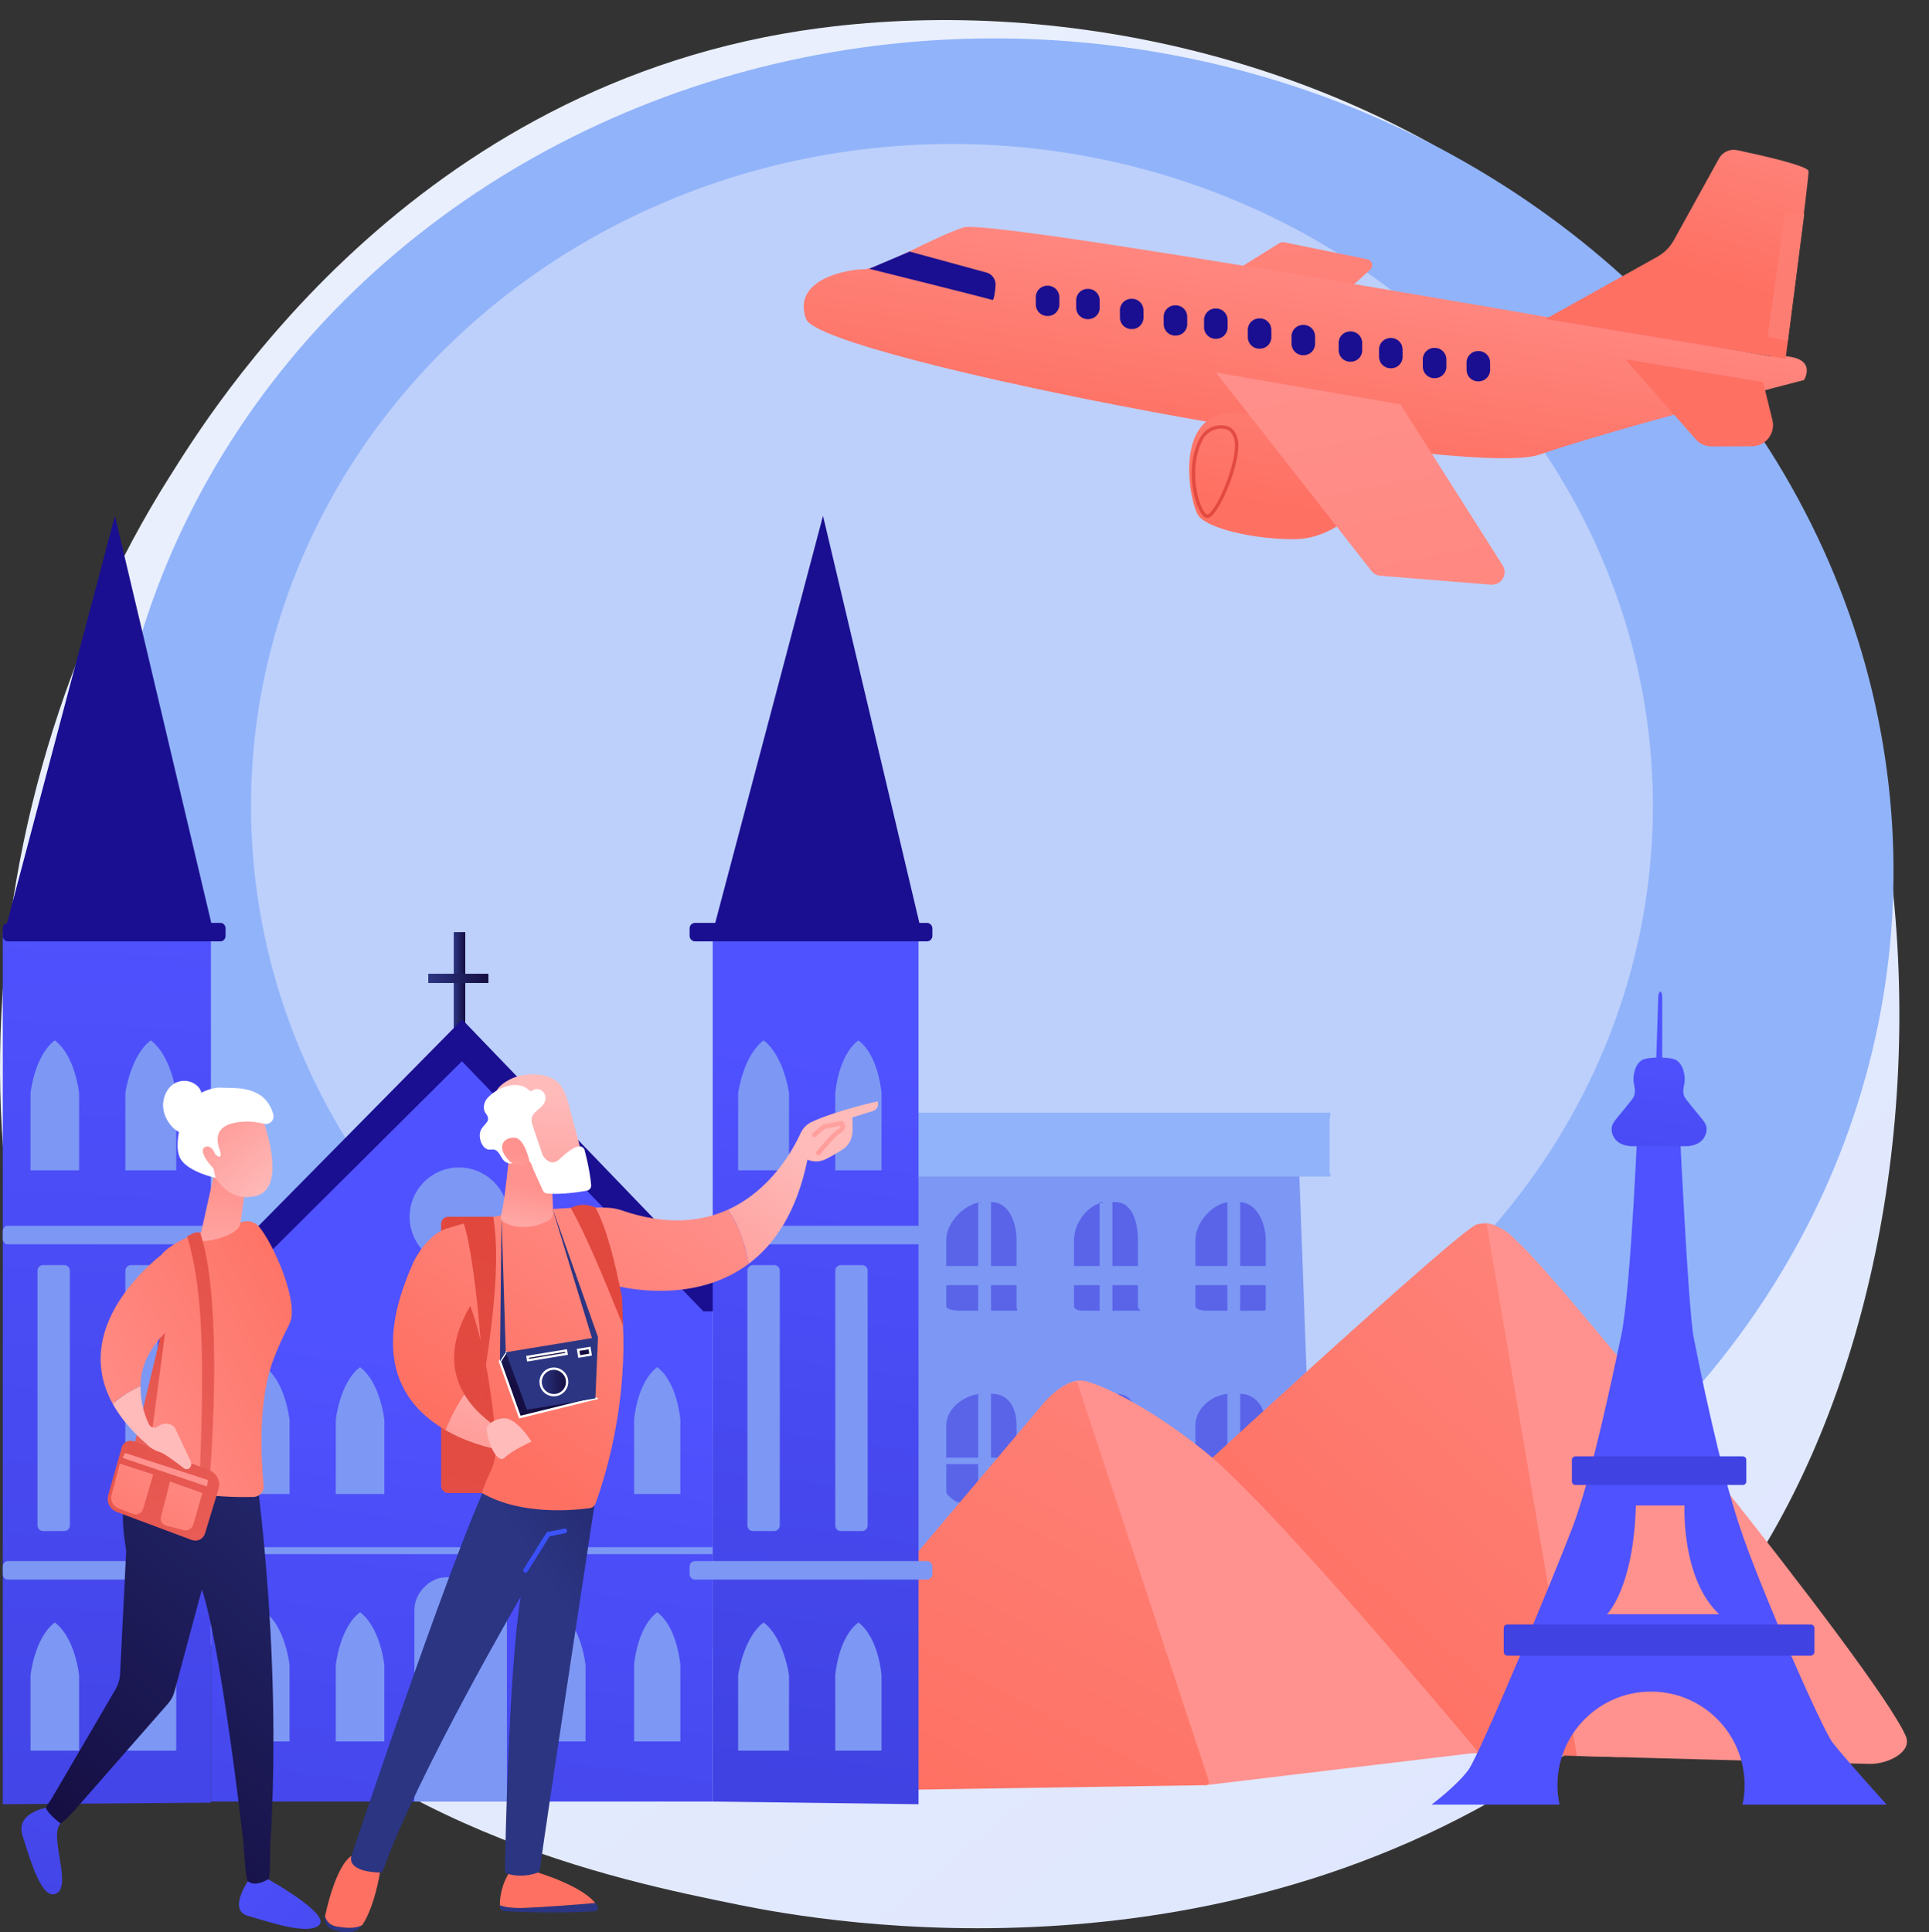 <svg xmlns="http://www.w3.org/2000/svg" xmlns:xlink="http://www.w3.org/1999/xlink" version="1.1" x="0px" y="0px" style="enable-background:new 0 0 3710 3710;" xml:space="preserve" viewBox="473.2 426.1 2795.55 2800.4">
<rect x="473.2" y="426.1" width="2795.55" height="2800.4" fill="#333333" stroke="none"/>
<g id="Illustration">
	<g>
		<linearGradient id="SVGID_1_" gradientUnits="userSpaceOnUse" x1="3583.725" y1="4036.91" x2="1122.954" y2="980.786">
			<stop offset="0" style="stop-color:#DAE3FE"/>
			<stop offset="1" style="stop-color:#E9EFFD"/>
		</linearGradient>
		<path style="fill:url(#SVGID_1_);" d="M2906.751,2831.685c-56.523,59.505-110.004,97.879-152.259,128.197    c-496.695,356.385-1084.418,252.5-1209.325,227.13c-184.449-37.463-540.986-109.877-798.755-413.009    c-389.984-458.613-329.258-1181.145-26.76-1658.098c55.332-87.243,347.609-571.461,941.662-649.114    c359.514-46.995,778.593,47.788,1082.077,302.048C3380.432,1302.555,3335.081,2380.752,2906.751,2831.685z"/>
		<g>

				<ellipse transform="matrix(0.044 -0.999 0.999 0.044 159.239 3528.159)" style="fill:#91B3FA;" cx="1922.842" cy="1680.888" rx="1199.303" ry="1294.529"/>
			<ellipse style="fill:#BDD0FB;" cx="1852.779" cy="1594.36" rx="1015.804" ry="959.611"/>
		</g>
		<g>
			<path style="fill:#7D97F4;" d="M2353.569,2057.27c-0.159-4.319-3.198-8.404-8.396-11.287c-5.198-2.883-12.092-4.307-19.045-3.934     l-702.407,37.652c-13.059,0.701-23.49,7.465-23.49,15.577v873.806c0,8.635,12.124,14.984,26.078,14.984h735.534     c6.801,0,13.314-1.371,18.068-4.381c4.754-3.01,7.346-6.915,7.191-11.123L2353.569,2057.27z"/>
			<path style="fill:#91B3FA;" d="M2399.867,2038.683h-812.396c-1.764,0-3.447,2.154-4.631,3.656     c-1.184,1.502-1.759,4.157-1.584,6.172l6.522,75.585c0.319,3.665,3.006,7.177,6.215,7.177h805.874     c3.449,0,0.231-4.003,0.231-7.962v-74.864C2400.098,2044.486,2403.317,2038.683,2399.867,2038.683z"/>
			<g style="opacity:0.65;">
				<g>
					<g>

							<linearGradient id="SVGID_00000008149250474383659930000008057365994476486309_" gradientUnits="userSpaceOnUse" x1="1697.996" y1="913.158" x2="1697.996" y2="1452.36">
							<stop offset="0" style="stop-color:#4F52FF"/>
							<stop offset="1" style="stop-color:#4042E2"/>
						</linearGradient>
						<path style="opacity:0.9;fill:url(#SVGID_00000008149250474383659930000008057365994476486309_);" d="M1714.938,2168.308        h3.152c-23.44,0-40.188,27.897-40.188,54.804v37.785h37.036V2168.308z"/>

							<linearGradient id="SVGID_00000000901096268333924010000014895038152068550541_" gradientUnits="userSpaceOnUse" x1="1696.42" y1="913.16" x2="1696.42" y2="1452.363">
							<stop offset="0" style="stop-color:#4F52FF"/>
							<stop offset="1" style="stop-color:#4042E2"/>
						</linearGradient>
						<path style="opacity:0.9;fill:url(#SVGID_00000000901096268333924010000014895038152068550541_);" d="M1677.902,2288.674        v30.73c0,4.8,1.135,6.305,5.317,6.305h31.719v-37.036H1677.902z"/>

							<linearGradient id="SVGID_00000097473237753891883870000017494426689665435787_" gradientUnits="userSpaceOnUse" x1="1742.715" y1="913.158" x2="1742.715" y2="1452.36">
							<stop offset="0" style="stop-color:#4F52FF"/>
							<stop offset="1" style="stop-color:#4042E2"/>
						</linearGradient>
						<path style="opacity:0.9;fill:url(#SVGID_00000097473237753891883870000017494426689665435787_);" d="M1731.241,2168.308        h-7.044v92.589h37.036v-37.785C1761.233,2196.205,1754.682,2168.308,1731.241,2168.308z"/>

							<linearGradient id="SVGID_00000034773811474842703370000002471436634478193562_" gradientUnits="userSpaceOnUse" x1="1745.706" y1="913.16" x2="1745.706" y2="1452.363">
							<stop offset="0" style="stop-color:#4F52FF"/>
							<stop offset="1" style="stop-color:#4042E2"/>
						</linearGradient>
						<path style="opacity:0.9;fill:url(#SVGID_00000034773811474842703370000002471436634478193562_);" d="M1724.197,2325.709        h41.915c4.182,0-4.879-1.505-4.879-6.305v-30.73h-37.036V2325.709z"/>
					</g>
					<g>

							<linearGradient id="SVGID_00000129896425633868399680000012632889292514033568_" gradientUnits="userSpaceOnUse" x1="1870.994" y1="913.158" x2="1870.994" y2="1452.36">
							<stop offset="0" style="stop-color:#4F52FF"/>
							<stop offset="1" style="stop-color:#4042E2"/>
						</linearGradient>
						<path style="opacity:0.9;fill:url(#SVGID_00000129896425633868399680000012632889292514033568_);" d="M1890.858,2168.308        h6.568c-23.44,0-52.863,27.897-52.863,54.804v37.785h46.295V2168.308z"/>

							<linearGradient id="SVGID_00000176763095120000086270000014392186181664780948_" gradientUnits="userSpaceOnUse" x1="1867.71" y1="913.16" x2="1867.71" y2="1452.363">
							<stop offset="0" style="stop-color:#4F52FF"/>
							<stop offset="1" style="stop-color:#4042E2"/>
						</linearGradient>
						<path style="opacity:0.9;fill:url(#SVGID_00000176763095120000086270000014392186181664780948_);" d="M1844.563,2288.674        v30.73c0,4.8,13.81,6.305,17.992,6.305h28.302v-37.036H1844.563z"/>

							<linearGradient id="SVGID_00000115491918532351338300000005114728280475882886_" gradientUnits="userSpaceOnUse" x1="1927.893" y1="913.158" x2="1927.893" y2="1452.36">
							<stop offset="0" style="stop-color:#4F52FF"/>
							<stop offset="1" style="stop-color:#4042E2"/>
						</linearGradient>
						<path style="opacity:0.9;fill:url(#SVGID_00000115491918532351338300000005114728280475882886_);" d="M1910.577,2168.308        h-1.202v92.589h37.036v-37.785C1946.411,2196.205,1934.018,2168.308,1910.577,2168.308z"/>

							<linearGradient id="SVGID_00000043420114127551694890000009393900640460389802_" gradientUnits="userSpaceOnUse" x1="1928.485" y1="913.16" x2="1928.485" y2="1452.363">
							<stop offset="0" style="stop-color:#4F52FF"/>
							<stop offset="1" style="stop-color:#4042E2"/>
						</linearGradient>
						<path style="opacity:0.9;fill:url(#SVGID_00000043420114127551694890000009393900640460389802_);" d="M1909.375,2325.709        h36.073c4.182,0,0.963-1.505,0.963-6.305v-30.73h-37.036V2325.709z"/>
					</g>
					<g>

							<linearGradient id="SVGID_00000040573930923932718400000004351186526766968738_" gradientUnits="userSpaceOnUse" x1="2053.251" y1="913.158" x2="2053.251" y2="1452.36">
							<stop offset="0" style="stop-color:#4F52FF"/>
							<stop offset="1" style="stop-color:#4042E2"/>
						</linearGradient>
						<path style="opacity:0.9;fill:url(#SVGID_00000040573930923932718400000004351186526766968738_);" d="M2066.777,2168.308        h9.985c-23.44,0-47.02,27.897-47.02,54.804v37.785h37.036V2168.308z"/>

							<linearGradient id="SVGID_00000014619754091556104950000005664253870291660436_" gradientUnits="userSpaceOnUse" x1="2048.259" y1="913.16" x2="2048.259" y2="1452.363">
							<stop offset="0" style="stop-color:#4F52FF"/>
							<stop offset="1" style="stop-color:#4042E2"/>
						</linearGradient>
						<path style="opacity:0.9;fill:url(#SVGID_00000014619754091556104950000005664253870291660436_);" d="M2029.741,2288.674        v30.73c0,4.8,7.968,6.305,12.15,6.305h24.886v-37.036H2029.741z"/>

							<linearGradient id="SVGID_00000137128631090714531830000007424215458242155142_" gradientUnits="userSpaceOnUse" x1="2103.813" y1="913.158" x2="2103.813" y2="1452.36">
							<stop offset="0" style="stop-color:#4F52FF"/>
							<stop offset="1" style="stop-color:#4042E2"/>
						</linearGradient>
						<path style="opacity:0.9;fill:url(#SVGID_00000137128631090714531830000007424215458242155142_);" d="M2089.913,2168.308        h-4.618v92.589h37.036v-37.785C2122.331,2196.205,2113.354,2168.308,2089.913,2168.308z"/>

							<linearGradient id="SVGID_00000171703237632560341550000014446041323503647627_" gradientUnits="userSpaceOnUse" x1="2105.731" y1="913.16" x2="2105.731" y2="1452.363">
							<stop offset="0" style="stop-color:#4F52FF"/>
							<stop offset="1" style="stop-color:#4042E2"/>
						</linearGradient>
						<path style="opacity:0.9;fill:url(#SVGID_00000171703237632560341550000014446041323503647627_);" d="M2085.295,2325.709        h39.489c4.182,0-2.453-1.505-2.453-6.305v-30.73h-37.036V2325.709z"/>
					</g>
					<g>

							<linearGradient id="SVGID_00000051357192304054952430000010773979610288253617_" gradientUnits="userSpaceOnUse" x1="2230.879" y1="913.158" x2="2230.879" y2="1452.36">
							<stop offset="0" style="stop-color:#4F52FF"/>
							<stop offset="1" style="stop-color:#4042E2"/>
						</linearGradient>
						<path style="opacity:0.9;fill:url(#SVGID_00000051357192304054952430000010773979610288253617_);" d="M2251.955,2168.308        h4.142c-23.44,0-50.437,27.897-50.437,54.804v37.785h46.294V2168.308z"/>

							<linearGradient id="SVGID_00000173881473880004699080000013172705850246581170_" gradientUnits="userSpaceOnUse" x1="2228.808" y1="913.16" x2="2228.808" y2="1452.363">
							<stop offset="0" style="stop-color:#4F52FF"/>
							<stop offset="1" style="stop-color:#4042E2"/>
						</linearGradient>
						<path style="opacity:0.9;fill:url(#SVGID_00000173881473880004699080000013172705850246581170_);" d="M2205.661,2288.674        v30.73c0,4.8,11.384,6.305,15.566,6.305h30.729v-37.036H2205.661z"/>

							<linearGradient id="SVGID_00000005266498011383784410000017122540209036159915_" gradientUnits="userSpaceOnUse" x1="2288.379" y1="913.158" x2="2288.379" y2="1452.36">
							<stop offset="0" style="stop-color:#4F52FF"/>
							<stop offset="1" style="stop-color:#4042E2"/>
						</linearGradient>
						<path style="opacity:0.9;fill:url(#SVGID_00000005266498011383784410000017122540209036159915_);" d="M2269.249,2168.308        h1.224v92.589h37.036v-37.785C2307.509,2196.205,2292.69,2168.308,2269.249,2168.308z"/>

							<linearGradient id="SVGID_00000029037331458262455380000014876718564330332316_" gradientUnits="userSpaceOnUse" x1="2289.021" y1="913.16" x2="2289.021" y2="1452.363">
							<stop offset="0" style="stop-color:#4F52FF"/>
							<stop offset="1" style="stop-color:#4042E2"/>
						</linearGradient>
						<path style="opacity:0.9;fill:url(#SVGID_00000029037331458262455380000014876718564330332316_);" d="M2270.473,2325.709        h33.647c4.182,0,3.389-1.505,3.389-6.305v-30.73h-37.036V2325.709z"/>
					</g>
				</g>
				<g>
					<g>

							<linearGradient id="SVGID_00000091733562462106477820000002188772479765993135_" gradientUnits="userSpaceOnUse" x1="1697.996" y1="913.159" x2="1697.996" y2="1452.361">
							<stop offset="0" style="stop-color:#4F52FF"/>
							<stop offset="1" style="stop-color:#4042E2"/>
						</linearGradient>
						<path style="opacity:0.9;fill:url(#SVGID_00000091733562462106477820000002188772479765993135_);" d="M1714.938,2446.075        h3.152c-23.44,0-40.188,19.108-40.188,46.015v46.575h37.036V2446.075z"/>

							<linearGradient id="SVGID_00000013897476601781889260000016432279166695164083_" gradientUnits="userSpaceOnUse" x1="1696.42" y1="913.162" x2="1696.42" y2="1452.363">
							<stop offset="0" style="stop-color:#4F52FF"/>
							<stop offset="1" style="stop-color:#4042E2"/>
						</linearGradient>
						<path style="opacity:0.9;fill:url(#SVGID_00000013897476601781889260000016432279166695164083_);" d="M1677.902,2547.923        v40.459c0,4.8,1.135,15.095,5.317,15.095h31.719v-55.553H1677.902z"/>

							<linearGradient id="SVGID_00000132810757629586418530000003993353592398075282_" gradientUnits="userSpaceOnUse" x1="1742.715" y1="913.159" x2="1742.715" y2="1452.361">
							<stop offset="0" style="stop-color:#4F52FF"/>
							<stop offset="1" style="stop-color:#4042E2"/>
						</linearGradient>
						<path style="opacity:0.9;fill:url(#SVGID_00000132810757629586418530000003993353592398075282_);" d="M1731.241,2446.075        h-7.044v92.589h37.036v-46.575C1761.233,2465.184,1754.682,2446.075,1731.241,2446.075z"/>

							<linearGradient id="SVGID_00000078026935631400969540000016149676520361338496_" gradientUnits="userSpaceOnUse" x1="1745.706" y1="913.162" x2="1745.706" y2="1452.363">
							<stop offset="0" style="stop-color:#4F52FF"/>
							<stop offset="1" style="stop-color:#4042E2"/>
						</linearGradient>
						<path style="opacity:0.9;fill:url(#SVGID_00000078026935631400969540000016149676520361338496_);" d="M1724.197,2603.477        h41.915c4.182,0-4.879-10.294-4.879-15.095v-40.459h-37.036V2603.477z"/>
					</g>
					<g>

							<linearGradient id="SVGID_00000056393479377840883370000001649853085471895469_" gradientUnits="userSpaceOnUse" x1="1870.994" y1="913.159" x2="1870.994" y2="1452.361">
							<stop offset="0" style="stop-color:#4F52FF"/>
							<stop offset="1" style="stop-color:#4042E2"/>
						</linearGradient>
						<path style="opacity:0.9;fill:url(#SVGID_00000056393479377840883370000001649853085471895469_);" d="M1890.858,2446.075        h6.568c-23.44,0-52.863,19.108-52.863,46.015v46.575h46.295V2446.075z"/>

							<linearGradient id="SVGID_00000132792298272570929660000011761963671680777115_" gradientUnits="userSpaceOnUse" x1="1867.71" y1="913.162" x2="1867.71" y2="1452.363">
							<stop offset="0" style="stop-color:#4F52FF"/>
							<stop offset="1" style="stop-color:#4042E2"/>
						</linearGradient>
						<path style="opacity:0.9;fill:url(#SVGID_00000132792298272570929660000011761963671680777115_);" d="M1844.563,2547.923        v40.459c0,4.8,13.81,15.095,17.992,15.095h28.302v-55.553H1844.563z"/>

							<linearGradient id="SVGID_00000142160351538250728600000017470633892880886718_" gradientUnits="userSpaceOnUse" x1="1927.893" y1="913.159" x2="1927.893" y2="1452.361">
							<stop offset="0" style="stop-color:#4F52FF"/>
							<stop offset="1" style="stop-color:#4042E2"/>
						</linearGradient>
						<path style="opacity:0.9;fill:url(#SVGID_00000142160351538250728600000017470633892880886718_);" d="M1910.577,2446.075        h-1.202v92.589h37.036v-46.575C1946.411,2465.184,1934.018,2446.075,1910.577,2446.075z"/>

							<linearGradient id="SVGID_00000105406429878058994920000014750205698384962737_" gradientUnits="userSpaceOnUse" x1="1928.485" y1="913.162" x2="1928.485" y2="1452.363">
							<stop offset="0" style="stop-color:#4F52FF"/>
							<stop offset="1" style="stop-color:#4042E2"/>
						</linearGradient>
						<path style="opacity:0.9;fill:url(#SVGID_00000105406429878058994920000014750205698384962737_);" d="M1909.375,2603.477        h36.073c4.182,0,0.963-10.294,0.963-15.095v-40.459h-37.036V2603.477z"/>
					</g>
					<g>

							<linearGradient id="SVGID_00000086665189315919573540000000263633365178635453_" gradientUnits="userSpaceOnUse" x1="2053.251" y1="913.159" x2="2053.251" y2="1452.361">
							<stop offset="0" style="stop-color:#4F52FF"/>
							<stop offset="1" style="stop-color:#4042E2"/>
						</linearGradient>
						<path style="opacity:0.9;fill:url(#SVGID_00000086665189315919573540000000263633365178635453_);" d="M2066.777,2446.075        h9.985c-23.44,0-47.02,19.108-47.02,46.015v46.575h37.036V2446.075z"/>

							<linearGradient id="SVGID_00000057866483614285528080000014484866189046550932_" gradientUnits="userSpaceOnUse" x1="2048.259" y1="913.162" x2="2048.259" y2="1452.363">
							<stop offset="0" style="stop-color:#4F52FF"/>
							<stop offset="1" style="stop-color:#4042E2"/>
						</linearGradient>
						<path style="opacity:0.9;fill:url(#SVGID_00000057866483614285528080000014484866189046550932_);" d="M2029.741,2547.923        v40.459c0,4.8,7.968,15.095,12.15,15.095h24.886v-55.553H2029.741z"/>

							<linearGradient id="SVGID_00000006695853209055249350000016299977514698985139_" gradientUnits="userSpaceOnUse" x1="2103.813" y1="913.159" x2="2103.813" y2="1452.361">
							<stop offset="0" style="stop-color:#4F52FF"/>
							<stop offset="1" style="stop-color:#4042E2"/>
						</linearGradient>
						<path style="opacity:0.9;fill:url(#SVGID_00000006695853209055249350000016299977514698985139_);" d="M2089.913,2446.075        h-4.618v92.589h37.036v-46.575C2122.331,2465.184,2113.354,2446.075,2089.913,2446.075z"/>

							<linearGradient id="SVGID_00000138551853150817081500000018096463454458220462_" gradientUnits="userSpaceOnUse" x1="2105.731" y1="913.162" x2="2105.731" y2="1452.363">
							<stop offset="0" style="stop-color:#4F52FF"/>
							<stop offset="1" style="stop-color:#4042E2"/>
						</linearGradient>
						<path style="opacity:0.9;fill:url(#SVGID_00000138551853150817081500000018096463454458220462_);" d="M2085.295,2603.477        h39.489c4.182,0-2.453-10.294-2.453-15.095v-40.459h-37.036V2603.477z"/>
					</g>
					<g>

							<linearGradient id="SVGID_00000165209131771006835540000000199455651316660914_" gradientUnits="userSpaceOnUse" x1="2230.879" y1="913.159" x2="2230.879" y2="1452.361">
							<stop offset="0" style="stop-color:#4F52FF"/>
							<stop offset="1" style="stop-color:#4042E2"/>
						</linearGradient>
						<path style="opacity:0.9;fill:url(#SVGID_00000165209131771006835540000000199455651316660914_);" d="M2251.955,2446.075        h4.142c-23.44,0-50.437,19.108-50.437,46.015v46.575h46.294V2446.075z"/>

							<linearGradient id="SVGID_00000174590498529431429380000003172683419130535335_" gradientUnits="userSpaceOnUse" x1="2228.808" y1="913.162" x2="2228.808" y2="1452.363">
							<stop offset="0" style="stop-color:#4F52FF"/>
							<stop offset="1" style="stop-color:#4042E2"/>
						</linearGradient>
						<path style="opacity:0.9;fill:url(#SVGID_00000174590498529431429380000003172683419130535335_);" d="M2205.661,2547.923        v40.459c0,4.8,11.384,15.095,15.566,15.095h30.729v-55.553H2205.661z"/>

							<linearGradient id="SVGID_00000062174837417367945860000002650741965800590773_" gradientUnits="userSpaceOnUse" x1="2288.379" y1="913.159" x2="2288.379" y2="1452.361">
							<stop offset="0" style="stop-color:#4F52FF"/>
							<stop offset="1" style="stop-color:#4042E2"/>
						</linearGradient>
						<path style="opacity:0.9;fill:url(#SVGID_00000062174837417367945860000002650741965800590773_);" d="M2269.249,2446.075        h1.224v92.589h37.036v-46.575C2307.509,2465.184,2292.69,2446.075,2269.249,2446.075z"/>

							<linearGradient id="SVGID_00000056405412216191875690000005020515470820047037_" gradientUnits="userSpaceOnUse" x1="2289.021" y1="913.162" x2="2289.021" y2="1452.363">
							<stop offset="0" style="stop-color:#4F52FF"/>
							<stop offset="1" style="stop-color:#4042E2"/>
						</linearGradient>
						<path style="opacity:0.9;fill:url(#SVGID_00000056405412216191875690000005020515470820047037_);" d="M2270.473,2603.477        h33.647c4.182,0,3.389-10.294,3.389-15.095v-40.459h-37.036V2603.477z"/>
					</g>
				</g>
				<g>
					<g>

							<linearGradient id="SVGID_00000012456153276133436950000008708275133288269487_" gradientUnits="userSpaceOnUse" x1="1697.996" y1="913.163" x2="1697.996" y2="1452.365">
							<stop offset="0" style="stop-color:#4F52FF"/>
							<stop offset="1" style="stop-color:#4042E2"/>
						</linearGradient>
						<path style="opacity:0.9;fill:url(#SVGID_00000012456153276133436950000008708275133288269487_);" d="M1714.938,2705.325        h3.152c-23.44,0-40.188,28.837-40.188,55.743v46.105h37.036V2705.325z"/>

							<linearGradient id="SVGID_00000034784591227432736880000001720139833878637987_" gradientUnits="userSpaceOnUse" x1="1696.42" y1="913.162" x2="1696.42" y2="1452.363">
							<stop offset="0" style="stop-color:#4F52FF"/>
							<stop offset="1" style="stop-color:#4042E2"/>
						</linearGradient>
						<path style="opacity:0.9;fill:url(#SVGID_00000034784591227432736880000001720139833878637987_);" d="M1677.902,2825.691        v31.67c0,4.8,1.135,23.884,5.317,23.884h31.719v-55.553H1677.902z"/>

							<linearGradient id="SVGID_00000091701523231679194300000007674680016824228514_" gradientUnits="userSpaceOnUse" x1="1742.715" y1="913.163" x2="1742.715" y2="1452.365">
							<stop offset="0" style="stop-color:#4F52FF"/>
							<stop offset="1" style="stop-color:#4042E2"/>
						</linearGradient>
						<path style="opacity:0.9;fill:url(#SVGID_00000091701523231679194300000007674680016824228514_);" d="M1731.241,2705.325        h-7.044v101.848h37.036v-46.105C1761.233,2734.162,1754.682,2705.325,1731.241,2705.325z"/>

							<linearGradient id="SVGID_00000012461602945349181540000001962847457007565496_" gradientUnits="userSpaceOnUse" x1="1745.706" y1="913.162" x2="1745.706" y2="1452.363">
							<stop offset="0" style="stop-color:#4F52FF"/>
							<stop offset="1" style="stop-color:#4042E2"/>
						</linearGradient>
						<path style="opacity:0.9;fill:url(#SVGID_00000012461602945349181540000001962847457007565496_);" d="M1724.197,2881.244        h41.915c4.182,0-4.879-19.083-4.879-23.884v-31.67h-37.036V2881.244z"/>
					</g>
					<g>

							<linearGradient id="SVGID_00000127743492685202239290000000541198115955794079_" gradientUnits="userSpaceOnUse" x1="1870.994" y1="913.163" x2="1870.994" y2="1452.365">
							<stop offset="0" style="stop-color:#4F52FF"/>
							<stop offset="1" style="stop-color:#4042E2"/>
						</linearGradient>
						<path style="opacity:0.9;fill:url(#SVGID_00000127743492685202239290000000541198115955794079_);" d="M1890.858,2705.325        h6.568c-23.44,0-52.863,28.837-52.863,55.743v46.105h46.295V2705.325z"/>

							<linearGradient id="SVGID_00000131366487850811057870000012590266177113995187_" gradientUnits="userSpaceOnUse" x1="1867.71" y1="913.162" x2="1867.71" y2="1452.363">
							<stop offset="0" style="stop-color:#4F52FF"/>
							<stop offset="1" style="stop-color:#4042E2"/>
						</linearGradient>
						<path style="opacity:0.9;fill:url(#SVGID_00000131366487850811057870000012590266177113995187_);" d="M1844.563,2825.691        v31.67c0,4.8,13.81,23.884,17.992,23.884h28.302v-55.553H1844.563z"/>

							<linearGradient id="SVGID_00000183969248348159622350000017086660573036182704_" gradientUnits="userSpaceOnUse" x1="1927.893" y1="913.163" x2="1927.893" y2="1452.365">
							<stop offset="0" style="stop-color:#4F52FF"/>
							<stop offset="1" style="stop-color:#4042E2"/>
						</linearGradient>
						<path style="opacity:0.9;fill:url(#SVGID_00000183969248348159622350000017086660573036182704_);" d="M1910.577,2705.325        h-1.202v101.848h37.036v-46.105C1946.411,2734.162,1934.018,2705.325,1910.577,2705.325z"/>

							<linearGradient id="SVGID_00000095316922070622317120000000850245544482578577_" gradientUnits="userSpaceOnUse" x1="1928.485" y1="913.162" x2="1928.485" y2="1452.363">
							<stop offset="0" style="stop-color:#4F52FF"/>
							<stop offset="1" style="stop-color:#4042E2"/>
						</linearGradient>
						<path style="opacity:0.9;fill:url(#SVGID_00000095316922070622317120000000850245544482578577_);" d="M1909.375,2881.244        h36.073c4.182,0,0.963-19.083,0.963-23.884v-31.67h-37.036V2881.244z"/>
					</g>
					<g>

							<linearGradient id="SVGID_00000034793014259448845870000011493538465657701548_" gradientUnits="userSpaceOnUse" x1="2053.251" y1="913.163" x2="2053.251" y2="1452.365">
							<stop offset="0" style="stop-color:#4F52FF"/>
							<stop offset="1" style="stop-color:#4042E2"/>
						</linearGradient>
						<path style="opacity:0.9;fill:url(#SVGID_00000034793014259448845870000011493538465657701548_);" d="M2066.777,2705.325        h9.985c-23.44,0-47.02,28.837-47.02,55.743v46.105h37.036V2705.325z"/>

							<linearGradient id="SVGID_00000157275253194075420420000000951748764490325634_" gradientUnits="userSpaceOnUse" x1="2048.259" y1="913.162" x2="2048.259" y2="1452.363">
							<stop offset="0" style="stop-color:#4F52FF"/>
							<stop offset="1" style="stop-color:#4042E2"/>
						</linearGradient>
						<path style="opacity:0.9;fill:url(#SVGID_00000157275253194075420420000000951748764490325634_);" d="M2029.741,2825.691        v31.67c0,4.8,7.968,23.884,12.15,23.884h24.886v-55.553H2029.741z"/>

							<linearGradient id="SVGID_00000003810037662552573390000013932496702562777231_" gradientUnits="userSpaceOnUse" x1="2103.813" y1="913.163" x2="2103.813" y2="1452.365">
							<stop offset="0" style="stop-color:#4F52FF"/>
							<stop offset="1" style="stop-color:#4042E2"/>
						</linearGradient>
						<path style="opacity:0.9;fill:url(#SVGID_00000003810037662552573390000013932496702562777231_);" d="M2089.913,2705.325        h-4.618v101.848h37.036v-46.105C2122.331,2734.162,2113.354,2705.325,2089.913,2705.325z"/>

							<linearGradient id="SVGID_00000050634880090789173760000000438697519221323161_" gradientUnits="userSpaceOnUse" x1="2105.731" y1="913.162" x2="2105.731" y2="1452.363">
							<stop offset="0" style="stop-color:#4F52FF"/>
							<stop offset="1" style="stop-color:#4042E2"/>
						</linearGradient>
						<path style="opacity:0.9;fill:url(#SVGID_00000050634880090789173760000000438697519221323161_);" d="M2085.295,2881.244        h39.489c4.182,0-2.453-19.083-2.453-23.884v-31.67h-37.036V2881.244z"/>
					</g>
					<g>

							<linearGradient id="SVGID_00000170240887352019277300000004672545096092291475_" gradientUnits="userSpaceOnUse" x1="2230.879" y1="913.163" x2="2230.879" y2="1452.365">
							<stop offset="0" style="stop-color:#4F52FF"/>
							<stop offset="1" style="stop-color:#4042E2"/>
						</linearGradient>
						<path style="opacity:0.9;fill:url(#SVGID_00000170240887352019277300000004672545096092291475_);" d="M2251.955,2705.325        h4.142c-23.44,0-50.437,28.837-50.437,55.743v46.105h46.294V2705.325z"/>

							<linearGradient id="SVGID_00000018233732459424190880000003952191599127330211_" gradientUnits="userSpaceOnUse" x1="2228.808" y1="913.162" x2="2228.808" y2="1452.363">
							<stop offset="0" style="stop-color:#4F52FF"/>
							<stop offset="1" style="stop-color:#4042E2"/>
						</linearGradient>
						<path style="opacity:0.9;fill:url(#SVGID_00000018233732459424190880000003952191599127330211_);" d="M2205.661,2825.691        v31.67c0,4.8,11.384,23.884,15.566,23.884h30.729v-55.553H2205.661z"/>

							<linearGradient id="SVGID_00000083070647002323312310000007361487789438223528_" gradientUnits="userSpaceOnUse" x1="2288.379" y1="913.163" x2="2288.379" y2="1452.365">
							<stop offset="0" style="stop-color:#4F52FF"/>
							<stop offset="1" style="stop-color:#4042E2"/>
						</linearGradient>
						<path style="opacity:0.9;fill:url(#SVGID_00000083070647002323312310000007361487789438223528_);" d="M2269.249,2705.325        h1.224v101.848h37.036v-46.105C2307.509,2734.162,2292.69,2705.325,2269.249,2705.325z"/>

							<linearGradient id="SVGID_00000163776245075387871710000003830469817769860229_" gradientUnits="userSpaceOnUse" x1="2289.021" y1="913.162" x2="2289.021" y2="1452.363">
							<stop offset="0" style="stop-color:#4F52FF"/>
							<stop offset="1" style="stop-color:#4042E2"/>
						</linearGradient>
						<path style="opacity:0.9;fill:url(#SVGID_00000163776245075387871710000003830469817769860229_);" d="M2270.473,2881.244        h33.647c4.182,0,3.389-19.083,3.389-23.884v-31.67h-37.036V2881.244z"/>
					</g>
				</g>
			</g>
		</g>
		<g>
			<g>

					<linearGradient id="SVGID_00000022520352349306432300000012367115972821884309_" gradientUnits="userSpaceOnUse" x1="3257.066" y1="1932.056" x2="2380.605" y2="2903.134">
					<stop offset="0" style="stop-color:#FF928E"/>
					<stop offset="1" style="stop-color:#FE7062"/>
				</linearGradient>
				<path style="fill:url(#SVGID_00000022520352349306432300000012367115972821884309_);" d="M2085.49,2671.99      c94.263-87.137,502.102-463.616,527.818-471.271c7.235-2.153,14.199-1.618,14.199-1.618      c14.047,1.08,25.069,10.059,32.579,18.298c0,0,134.444,530.422,161.416,755.36l-753.952-20.454L2085.49,2671.99z"/>

					<linearGradient id="SVGID_00000170959947973325682710000003891343353044686756_" gradientUnits="userSpaceOnUse" x1="3118.528" y1="2458.325" x2="3855.552" y2="1975.274">
					<stop offset="0" style="stop-color:#FF928E"/>
					<stop offset="1" style="stop-color:#FE7062"/>
				</linearGradient>
				<path style="fill:url(#SVGID_00000170959947973325682710000003891343353044686756_);" d="M3182.1,2982.542      c25.87,0.702,63.269-16.774,52.948-40.507c-42.288-97.24-514.861-678.601-563.751-717.083      c-7.662-8.781-19.88-19.677-37.075-24.386c-2.292-0.628-4.535-1.108-6.714-1.465c43.656,257.316,87.313,514.632,130.97,771.948      L3182.1,2982.542z"/>
			</g>
			<g>

					<linearGradient id="SVGID_00000003069011841183769320000011777025308616248725_" gradientUnits="userSpaceOnUse" x1="2514.202" y1="2431.496" x2="3166.57" y2="1545.072">
					<stop offset="0" style="stop-color:#FF928E"/>
					<stop offset="1" style="stop-color:#FE7062"/>
				</linearGradient>
				<path style="fill:url(#SVGID_00000003069011841183769320000011777025308616248725_);" d="M2052.723,2429.548      c0,0,65.628,19.195,166.784,100.302s396.379,436.075,396.379,436.075l-395.46,47.407l-202.299-580.378      C2018.128,2432.954,2033.183,2422.089,2052.723,2429.548z"/>

					<linearGradient id="SVGID_00000171692849448698222110000017892232976169908106_" gradientUnits="userSpaceOnUse" x1="2505.496" y1="1824.339" x2="1843.167" y2="3069.317">
					<stop offset="0" style="stop-color:#FF928E"/>
					<stop offset="1" style="stop-color:#FE7062"/>
				</linearGradient>
				<path style="fill:url(#SVGID_00000171692849448698222110000017892232976169908106_);" d="M1629.095,2881.704l352.394-417.084      c0,0,27.856-36.249,52.644-35.577l190.823,577.923c1.026,3.106-1.257,6.316-4.528,6.366l-703.533,10.792L1629.095,2881.704z"/>
			</g>
		</g>
		<g>
			<g>

					<linearGradient id="SVGID_00000168107057930799314420000010809054165267148683_" gradientUnits="userSpaceOnUse" x1="-3250.662" y1="279.287" x2="-3257.673" y2="1404.472" gradientTransform="matrix(-1 0 0 1 -905.716 0)">
					<stop offset="0" style="stop-color:#FF928E"/>
					<stop offset="1" style="stop-color:#FE7062"/>
				</linearGradient>
				<path style="fill:url(#SVGID_00000168107057930799314420000010809054165267148683_);" d="M2234.88,835.912l92.76-57.567      c1.909-1.185,4.198-1.594,6.399-1.144l120.718,24.68c3.253,0.665,5.854,3.105,6.725,6.309s-0.135,6.625-2.603,8.846      l-72.287,65.053L2234.88,835.912z"/>

					<linearGradient id="SVGID_00000031920893493012130380000007889028137954289082_" gradientUnits="userSpaceOnUse" x1="2397.916" y1="691.867" x2="2338.154" y2="1096.92">
					<stop offset="0" style="stop-color:#FF928E"/>
					<stop offset="1" style="stop-color:#FE7062"/>
				</linearGradient>
				<path style="fill:url(#SVGID_00000031920893493012130380000007889028137954289082_);" d="M3038.804,942.441      c0,0-1125.052-200.905-1168.939-186.832c-43.886,14.072-122.326,60.68-145.457,60.782      c-23.13,0.102-104.026,14.338-82.954,72.072c21.073,57.734,954.029,234.042,1062.579,196.554      c108.55-37.489,383.498-108.094,383.498-108.094S3112.802,937.488,3038.804,942.441z"/>

					<linearGradient id="SVGID_00000170992131153636474040000011405481275247264410_" gradientUnits="userSpaceOnUse" x1="3037.161" y1="437.673" x2="2917.637" y2="819.485">
					<stop offset="0" style="stop-color:#FF928E"/>
					<stop offset="1" style="stop-color:#FE7062"/>
				</linearGradient>
				<path style="fill:url(#SVGID_00000170992131153636474040000011405481275247264410_);" d="M2713.156,888.433l161.764-90.131      c10.143-5.651,18.496-14.036,24.111-24.199l65.347-118.304c5.178-9.374,15.877-14.284,26.356-12.08      c33.552,7.057,103.163,22.641,103.503,30.538c0.449,10.407-33.302,271.725-33.302,271.725L2713.156,888.433z"/>

					<linearGradient id="SVGID_00000147911225649081775800000012836701374051599771_" gradientUnits="userSpaceOnUse" x1="3096.112" y1="1249.906" x2="2993.189" y2="1073.941">
					<stop offset="0" style="stop-color:#FF928E"/>
					<stop offset="1" style="stop-color:#FE7062"/>
				</linearGradient>
				<path style="fill:url(#SVGID_00000147911225649081775800000012836701374051599771_);" d="M3028.33,979.877l13.517,55.08      c2.281,9.294,0.174,18.753-5.715,26.296c-5.889,7.542-14.912,11.603-24.481,11.645l-57.175,0.252      c-9.029,0.04-17.631-3.463-23.592-10.244l-102.205-116.083L3028.33,979.877z"/>

					<linearGradient id="SVGID_00000075857213624998833360000008989711487957169831_" gradientUnits="userSpaceOnUse" x1="2388.587" y1="752.932" x2="2325.504" y2="1161.304">
					<stop offset="0" style="stop-color:#FF928E"/>
					<stop offset="1" style="stop-color:#FE7062"/>
				</linearGradient>
				<path style="fill:url(#SVGID_00000075857213624998833360000008989711487957169831_);" d="M2439.304,1164.632      c0,0-34.508,42.655-90.889,42.903c-56.381,0.249-125.841-15.058-138.94-34.951c-13.098-19.893-41.499-167.141,73.088-146.438      C2397.149,1046.849,2531.022,1113.05,2439.304,1164.632z"/>

					<linearGradient id="SVGID_00000156578284504871891790000008067505497238959551_" gradientUnits="userSpaceOnUse" x1="-3293.895" y1="827.749" x2="-3614.608" y2="2431.321" gradientTransform="matrix(-1 0 0 1 -905.716 0)">
					<stop offset="0" style="stop-color:#FF928E"/>
					<stop offset="1" style="stop-color:#FE7062"/>
				</linearGradient>
				<path style="fill:url(#SVGID_00000156578284504871891790000008067505497238959551_);" d="M2502.82,1012.16l-267.366-46.134      l225.336,287.58c3.159,4.032,7.861,6.558,12.966,6.969l160.114,12.858c6.931,0.556,13.58-2.854,17.171-8.808      c3.591-5.954,3.505-13.427-0.221-19.297L2502.82,1012.16z"/>

					<linearGradient id="SVGID_00000093858483507626871450000017394233894721422770_" gradientUnits="userSpaceOnUse" x1="-3192.411" y1="1192.585" x2="-2813.844" y2="554.63" gradientTransform="matrix(-1 0 0 1 -905.716 0)">
					<stop offset="0" style="stop-color:#E1473D"/>
					<stop offset="1" style="stop-color:#E9605A"/>
				</linearGradient>
				<path style="fill:url(#SVGID_00000093858483507626871450000017394233894721422770_);" d="M2231.466,1171.502      c15.131-16.639,41.748-81.078,35.418-108.992c-4.04-17.807-16.639-20.706-26.499-20.005      c-12.009,0.879-22.567,7.716-28.26,18.336l0,0c-19.206,35.86-11.93,82.905-0.627,104.854      c3.516,6.827,7.109,10.522,10.686,10.984c0.653,0.084,1.321,0.054,2.008-0.093      C2226.404,1176.113,2228.804,1174.432,2231.466,1171.502z M2240.734,1047.367c11.732-0.834,18.731,4.47,21.396,16.219      c5.594,24.659-18.531,87.328-34.268,104.637c-3.373,3.714-4.886,3.648-5.057,3.621c-1.313-0.167-3.929-2.465-6.972-8.38      c-10.504-20.402-17.582-66.394,0.592-100.32l0,0c4.176-7.799,11.718-13.373,20.273-15.202      C2238.019,1047.66,2239.369,1047.464,2240.734,1047.367z"/>

					<linearGradient id="SVGID_00000070094963091536801430000006718371124286221710_" gradientUnits="userSpaceOnUse" x1="-2945.704" y1="21.455" x2="-4621.215" y2="1339.431" gradientTransform="matrix(-1 0 0 1 -905.716 0)">
					<stop offset="0" style="stop-color:#FF928E"/>
					<stop offset="1" style="stop-color:#FE7062"/>
				</linearGradient>
				<polygon style="fill:url(#SVGID_00000070094963091536801430000006718371124286221710_);" points="3087.974,736.255      3060.217,736.378 3034.977,913.683 3064.182,920.373     "/>
				<g>
					<g>

							<linearGradient id="SVGID_00000025420662183363291190000016568101231151117457_" gradientUnits="userSpaceOnUse" x1="-1632.646" y1="-8169.147" x2="-1712.326" y2="-7863.708" gradientTransform="matrix(-1 0.004 0.004 1 -1447.263 -152.249)">
							<stop offset="0" style="stop-color:#09005D"/>
							<stop offset="1" style="stop-color:#1A0F91"/>
						</linearGradient>
						<path style="fill:url(#SVGID_00000025420662183363291190000016568101231151117457_);" d="M2632.67,951.371        c-0.04-9.131-7.475-16.501-16.606-16.46l-1.051,0.004c-9.131,0.04-16.5,7.475-16.46,16.606l0.047,10.799        c0.04,9.131,7.475,16.5,16.606,16.46l1.051-0.005c9.131-0.04,16.5-7.475,16.46-16.606L2632.67,951.371z"/>

							<linearGradient id="SVGID_00000170958361403982280270000003670734585923412883_" gradientUnits="userSpaceOnUse" x1="-1574.513" y1="-8153.987" x2="-1654.193" y2="-7848.549" gradientTransform="matrix(-1 0.004 0.004 1 -1447.263 -152.249)">
							<stop offset="0" style="stop-color:#09005D"/>
							<stop offset="1" style="stop-color:#1A0F91"/>
						</linearGradient>
						<path style="fill:url(#SVGID_00000170958361403982280270000003670734585923412883_);" d="M2569.287,946.776        c-0.04-9.131-7.475-16.5-16.606-16.46l-1.051,0.005c-9.131,0.04-16.501,7.475-16.461,16.606l0.048,10.799        c0.04,9.131,7.475,16.5,16.606,16.46l1.052-0.005c9.131-0.04,16.5-7.475,16.46-16.606L2569.287,946.776z"/>

							<linearGradient id="SVGID_00000073710112323710247750000013228276510560256918_" gradientUnits="userSpaceOnUse" x1="-1518.763" y1="-8139.446" x2="-1598.443" y2="-7834.007" gradientTransform="matrix(-1 0.004 0.004 1 -1447.263 -152.249)">
							<stop offset="0" style="stop-color:#09005D"/>
							<stop offset="1" style="stop-color:#1A0F91"/>
						</linearGradient>
						<path style="fill:url(#SVGID_00000073710112323710247750000013228276510560256918_);" d="M2505.862,932.434        c-0.04-9.131-7.475-16.501-16.606-16.461l-1.052,0.005c-9.131,0.04-16.5,7.475-16.46,16.606l0.047,10.799        c0.041,9.131,7.475,16.5,16.606,16.46l1.051-0.004c9.131-0.04,16.501-7.475,16.46-16.606L2505.862,932.434z"/>

							<linearGradient id="SVGID_00000080891807492057994210000000028259772138501282_" gradientUnits="userSpaceOnUse" x1="-1466.387" y1="-8125.78" x2="-1546.066" y2="-7820.342" gradientTransform="matrix(-1 0.004 0.004 1 -1447.263 -152.249)">
							<stop offset="0" style="stop-color:#09005D"/>
							<stop offset="1" style="stop-color:#1A0F91"/>
						</linearGradient>
						<path style="fill:url(#SVGID_00000080891807492057994210000000028259772138501282_);" d="M2447.332,922.944        c-0.04-9.131-7.475-16.501-16.606-16.461l-1.051,0.005c-9.131,0.04-16.5,7.475-16.46,16.606l0.048,10.799        c0.04,9.131,7.475,16.5,16.606,16.46l1.051-0.004c9.131-0.041,16.501-7.475,16.46-16.606L2447.332,922.944z"/>

							<linearGradient id="SVGID_00000121239885577292503890000007922868983687694228_" gradientUnits="userSpaceOnUse" x1="-1404.882" y1="-8109.739" x2="-1484.562" y2="-7804.3" gradientTransform="matrix(-1 0.004 0.004 1 -1447.263 -152.249)">
							<stop offset="0" style="stop-color:#09005D"/>
							<stop offset="1" style="stop-color:#1A0F91"/>
						</linearGradient>
						<path style="fill:url(#SVGID_00000121239885577292503890000007922868983687694228_);" d="M2379.054,913.497        c-0.04-9.131-7.475-16.501-16.606-16.461l-1.052,0.005c-9.131,0.04-16.5,7.475-16.46,16.606l0.048,10.799        c0.04,9.131,7.475,16.5,16.606,16.46l1.051-0.004c9.131-0.041,16.501-7.476,16.46-16.606L2379.054,913.497z"/>

							<linearGradient id="SVGID_00000178886128309716014770000003602781714792707246_" gradientUnits="userSpaceOnUse" x1="-1347.938" y1="-8094.898" x2="-1427.618" y2="-7789.459" gradientTransform="matrix(-1 0.004 0.004 1 -1447.263 -152.249)">
							<stop offset="0" style="stop-color:#09005D"/>
							<stop offset="1" style="stop-color:#1A0F91"/>
						</linearGradient>
						<path style="fill:url(#SVGID_00000178886128309716014770000003602781714792707246_);" d="M2315.651,904.029        c-0.04-9.131-7.475-16.501-16.606-16.46l-1.051,0.004c-9.131,0.04-16.501,7.475-16.46,16.606l0.048,10.799        c0.04,9.131,7.475,16.501,16.606,16.46l1.051-0.004c9.131-0.04,16.501-7.475,16.46-16.606L2315.651,904.029z"/>

							<linearGradient id="SVGID_00000013188817213431749170000000273556516634867613_" gradientUnits="userSpaceOnUse" x1="-1292.187" y1="-8080.359" x2="-1371.867" y2="-7774.92" gradientTransform="matrix(-1 0.004 0.004 1 -1447.263 -152.249)">
							<stop offset="0" style="stop-color:#09005D"/>
							<stop offset="1" style="stop-color:#1A0F91"/>
						</linearGradient>
						<path style="fill:url(#SVGID_00000013188817213431749170000000273556516634867613_);" d="M2252.225,889.686        c-0.04-9.131-7.475-16.5-16.606-16.46l-1.051,0.004c-9.131,0.04-16.5,7.475-16.46,16.606l0.047,10.799        c0.04,9.131,7.475,16.501,16.606,16.461l1.051-0.005c9.131-0.04,16.5-7.475,16.46-16.606L2252.225,889.686z"/>

							<linearGradient id="SVGID_00000170256231195474611810000000755657430084092830_" gradientUnits="userSpaceOnUse" x1="-1238.621" y1="-8066.376" x2="-1318.301" y2="-7760.938" gradientTransform="matrix(-1 0.004 0.004 1 -1447.263 -152.249)">
							<stop offset="0" style="stop-color:#09005D"/>
							<stop offset="1" style="stop-color:#1A0F91"/>
						</linearGradient>
						<path style="fill:url(#SVGID_00000170256231195474611810000000755657430084092830_);" d="M2193.717,885.07        c-0.041-9.131-7.475-16.5-16.606-16.46l-1.051,0.004c-9.131,0.04-16.501,7.475-16.46,16.606l0.048,10.799        c0.04,9.131,7.475,16.501,16.606,16.461l1.052-0.005c9.131-0.04,16.5-7.475,16.46-16.606L2193.717,885.07z"/>

							<linearGradient id="SVGID_00000179620740438590716440000003137609021770094243_" gradientUnits="userSpaceOnUse" x1="-1181.678" y1="-8051.529" x2="-1261.358" y2="-7746.09" gradientTransform="matrix(-1 0.004 0.004 1 -1447.263 -152.249)">
							<stop offset="0" style="stop-color:#09005D"/>
							<stop offset="1" style="stop-color:#1A0F91"/>
						</linearGradient>
						<path style="fill:url(#SVGID_00000179620740438590716440000003137609021770094243_);" d="M2130.313,875.602        c-0.041-9.131-7.475-16.501-16.606-16.46l-1.051,0.005c-9.131,0.04-16.501,7.475-16.46,16.606l0.048,10.799        c0.04,9.131,7.475,16.5,16.606,16.46l1.051-0.004c9.131-0.041,16.5-7.475,16.46-16.606L2130.313,875.602z"/>

							<linearGradient id="SVGID_00000154398757046297493410000008521519899486841785_" gradientUnits="userSpaceOnUse" x1="-1125.929" y1="-8036.983" x2="-1205.609" y2="-7731.545" gradientTransform="matrix(-1 0.004 0.004 1 -1447.263 -152.249)">
							<stop offset="0" style="stop-color:#09005D"/>
							<stop offset="1" style="stop-color:#1A0F91"/>
						</linearGradient>
						<path style="fill:url(#SVGID_00000154398757046297493410000008521519899486841785_);" d="M2066.888,861.26        c-0.04-9.131-7.475-16.501-16.606-16.46l-1.052,0.005c-9.131,0.04-16.5,7.475-16.46,16.606l0.048,10.799        c0.04,9.131,7.475,16.5,16.606,16.46l1.051-0.004c9.131-0.04,16.5-7.475,16.46-16.606L2066.888,861.26z"/>

							<linearGradient id="SVGID_00000168806904980028564840000012273487462722677172_" gradientUnits="userSpaceOnUse" x1="-1072.36" y1="-8023.015" x2="-1152.039" y2="-7717.577" gradientTransform="matrix(-1 0.004 0.004 1 -1447.263 -152.249)">
							<stop offset="0" style="stop-color:#09005D"/>
							<stop offset="1" style="stop-color:#1A0F91"/>
						</linearGradient>
						<path style="fill:url(#SVGID_00000168806904980028564840000012273487462722677172_);" d="M2008.379,856.644        c-0.04-9.131-7.475-16.501-16.606-16.46l-1.051,0.004c-9.131,0.04-16.5,7.475-16.46,16.606l0.047,10.799        c0.04,9.131,7.475,16.5,16.606,16.46l1.051-0.005c9.131-0.04,16.5-7.475,16.46-16.606L2008.379,856.644z"/>
					</g>

						<linearGradient id="SVGID_00000140692810531021432030000006083188198311215800_" gradientUnits="userSpaceOnUse" x1="-925.156" y1="-7985.08" x2="-1004.839" y2="-7679.627" gradientTransform="matrix(-1 0.004 0.004 1 -1447.263 -152.249)">
						<stop offset="0" style="stop-color:#09005D"/>
						<stop offset="1" style="stop-color:#1A0F91"/>
					</linearGradient>
					<path style="fill:url(#SVGID_00000140692810531021432030000006083188198311215800_);" d="M1791.498,790.715l111.307,30.381       c8.359,2.29,13.914,10.218,13.183,18.854c-0.869,10.265-2.367,21.869-4.661,20.898c-4.056-1.717-178.531-45.215-178.531-45.215       L1791.498,790.715z"/>
				</g>
			</g>
		</g>
		<g>
			<g>

					<linearGradient id="SVGID_00000161598493569859872160000009105807613926390943_" gradientUnits="userSpaceOnUse" x1="1130.746" y1="1854.1" x2="1147.502" y2="1854.1">
					<stop offset="0" style="stop-color:#2B3582"/>
					<stop offset="1" style="stop-color:#150E42"/>
				</linearGradient>

					<rect x="1130.746" y="1777.022" style="fill:url(#SVGID_00000161598493569859872160000009105807613926390943_);" width="16.756" height="154.157"/>

					<linearGradient id="SVGID_00000114034672342338711210000016935093901131502525_" gradientUnits="userSpaceOnUse" x1="1093.882" y1="1844.046" x2="1181.014" y2="1844.046">
					<stop offset="0" style="stop-color:#2B3582"/>
					<stop offset="1" style="stop-color:#150E42"/>
				</linearGradient>

					<rect x="1093.882" y="1837.344" style="fill:url(#SVGID_00000114034672342338711210000016935093901131502525_);" width="87.132" height="13.405"/>
			</g>

				<linearGradient id="SVGID_00000175320856553405533030000003937700187974767801_" gradientUnits="userSpaceOnUse" x1="1179.027" y1="2391.928" x2="1036.262" y2="3451.041">
				<stop offset="0" style="stop-color:#4F52FF"/>
				<stop offset="1" style="stop-color:#4042E2"/>
			</linearGradient>
			<polygon style="fill:url(#SVGID_00000175320856553405533030000003937700187974767801_);" points="1137.541,1921.538     778.865,2289.094 778.865,3037.09 1506.085,3037.09 1506.085,2276.76    "/>

				<linearGradient id="SVGID_00000097496360670131211830000004253444285496237449_" gradientUnits="userSpaceOnUse" x1="1775.99" y1="1685.706" x2="1623.265" y2="1838.431">
				<stop offset="0" style="stop-color:#09005D"/>
				<stop offset="1" style="stop-color:#1A0F91"/>
			</linearGradient>
			<polygon style="fill:url(#SVGID_00000097496360670131211830000004253444285496237449_);" points="779.57,2325.274     1142.603,1964.15 1492.48,2326.626 1550.039,2326.626 1143.014,1903.713 726.122,2326.228    "/>
			<path style="fill:#7D97F4;" d="M1166.449,2712.019h-46.869c-23.842,0-45.805,23.161-45.805,47.003v278.068h134.05v-278.068     C1207.824,2735.18,1190.291,2712.019,1166.449,2712.019z"/>
			<g>
				<path style="fill:#7D97F4;" d="M857.619,2407.501c-29.602,22.201-35.188,76.471-35.188,76.471v107.402h36.899h33.477v-107.402      C892.807,2483.972,887.221,2429.702,857.619,2407.501z"/>
				<path style="fill:#7D97F4;" d="M995.02,2407.501c-29.602,22.201-35.188,76.471-35.188,76.471v107.402h37.64h32.736v-107.402      C1030.208,2483.972,1024.622,2429.702,995.02,2407.501z"/>
			</g>
			<g>
				<path style="fill:#7D97F4;" d="M1286.579,2407.501c-29.602,22.201-35.188,76.471-35.188,76.471v107.402h37.166h33.21v-107.402      C1321.767,2483.972,1316.181,2429.702,1286.579,2407.501z"/>
				<path style="fill:#7D97F4;" d="M1425.655,2407.501c-29.602,22.201-33.512,76.471-33.512,76.471v107.402h34.555h32.47v-107.402      C1459.168,2483.972,1455.257,2429.702,1425.655,2407.501z"/>
			</g>
			<g>
				<g>
					<path style="fill:#7D97F4;" d="M857.619,2762.722c-29.602,22.201-35.188,76.472-35.188,76.472v110.763h36.899h33.477v-110.763       C892.807,2839.194,887.221,2784.924,857.619,2762.722z"/>
					<path style="fill:#7D97F4;" d="M995.02,2762.722c-29.602,22.201-35.188,76.472-35.188,76.472v110.763h37.64h32.736v-110.763       C1030.208,2839.194,1024.622,2784.924,995.02,2762.722z"/>
				</g>
				<g>
					<path style="fill:#7D97F4;" d="M1286.579,2762.722c-29.602,22.201-35.188,76.472-35.188,76.472v110.763h37.166h33.21v-110.763       C1321.767,2839.194,1316.181,2784.924,1286.579,2762.722z"/>
					<path style="fill:#7D97F4;" d="M1425.655,2762.722c-29.602,22.201-33.512,76.472-33.512,76.472v110.763h34.555h32.47v-110.763       C1459.168,2839.194,1455.257,2784.924,1425.655,2762.722z"/>
				</g>
			</g>

				<ellipse transform="matrix(0.973 -0.23 0.23 0.973 -472.81 320.073)" style="fill:#7D97F4;" cx="1138.081" cy="2190.421" rx="71.538" ry="71.538"/>
			<rect x="765.46" y="2668.453" style="fill:#7D97F4;" width="757.381" height="10.054"/>
			<g>

					<linearGradient id="SVGID_00000147939510197806783010000007998296250269021088_" gradientUnits="userSpaceOnUse" x1="669.745" y1="1651.552" x2="576.65" y2="3340.571">
					<stop offset="0" style="stop-color:#4F52FF"/>
					<stop offset="1" style="stop-color:#4042E2"/>
				</linearGradient>
				<polygon style="fill:url(#SVGID_00000147939510197806783010000007998296250269021088_);" points="778.865,3038.703      477.253,3040.954 477.253,1777.022 778.865,1777.022     "/>

					<linearGradient id="SVGID_00000097491874339063138240000001623859815277418371_" gradientUnits="userSpaceOnUse" x1="1886.062" y1="956.999" x2="1547.378" y2="1106.418">
					<stop offset="0" style="stop-color:#09005D"/>
					<stop offset="1" style="stop-color:#1A0F91"/>
				</linearGradient>
				<polygon style="fill:url(#SVGID_00000097491874339063138240000001623859815277418371_);" points="479.972,1777.022      639.736,1173.667 782.548,1777.022     "/>

					<linearGradient id="SVGID_00000129917604877217502110000000091146615962423215_" gradientUnits="userSpaceOnUse" x1="605.543" y1="1041.438" x2="622.61" y2="1420.346">
					<stop offset="0" style="stop-color:#09005D"/>
					<stop offset="1" style="stop-color:#1A0F91"/>
				</linearGradient>
				<path style="fill:url(#SVGID_00000129917604877217502110000000091146615962423215_);" d="M800.1,1771.634      c0-4.428-3.293-8.017-7.356-8.017H484.608c-4.062,0-7.356,3.589-7.356,8.017v10.776c0,4.428,3.293,8.017,7.356,8.017h308.136      c4.062,0,7.356-3.589,7.356-8.017V1771.634z"/>
				<path style="fill:#7D97F4;" d="M774.214,2210.647c0-4.428-3.029-8.017-6.766-8.017H484.019c-3.737,0-6.766,3.589-6.766,8.017      v10.776c0,4.428,3.029,8.017,6.766,8.017h283.429c3.737,0,6.766-3.589,6.766-8.017V2210.647z"/>
				<path style="fill:#7D97F4;" d="M774.214,2696.577c0-4.428-3.029-8.017-6.766-8.017H484.019c-3.737,0-6.766,3.589-6.766,8.017      v10.776c0,4.428,3.029,8.017,6.766,8.017h283.429c3.737,0,6.766-3.589,6.766-8.017V2696.577z"/>
				<g>
					<path style="fill:#7D97F4;" d="M552.656,2777.523c-29.602,22.201-35.188,76.471-35.188,76.471v109.368h35.978h34.399v-109.368       C587.844,2853.994,582.258,2799.725,552.656,2777.523z"/>
					<path style="fill:#7D97F4;" d="M691.733,2777.523c-29.602,22.201-36.864,76.471-36.864,76.471v109.368h36.718h37.009v-109.368       C728.596,2853.994,721.334,2799.725,691.733,2777.523z"/>
				</g>
				<g>
					<path style="fill:#7D97F4;" d="M552.656,1933.873c-29.602,22.201-35.188,76.471-35.188,76.471V2122.2h35.978h34.399v-111.856       C587.844,2010.344,582.258,1956.074,552.656,1933.873z"/>
					<path style="fill:#7D97F4;" d="M691.733,1933.873c-29.602,22.201-36.864,76.471-36.864,76.471V2122.2h36.718h37.009v-111.856       C728.596,2010.344,721.334,1956.074,691.733,1933.873z"/>
				</g>
				<path style="fill:#7D97F4;" d="M574.439,2267.618c0-4.428-3.589-8.017-8.017-8.017h-30.883c-4.428,0-8.017,3.589-8.017,8.017      v369.359c0,4.428,3.589,8.017,8.017,8.017h30.883c4.428,0,8.017-3.589,8.017-8.017V2267.618z"/>
				<path style="fill:#7D97F4;" d="M701.786,2267.618c0-4.428-3.589-8.017-8.017-8.017h-30.883c-4.428,0-8.017,3.589-8.017,8.017      v369.359c0,4.428,3.589,8.017,8.017,8.017h30.883c4.428,0,8.017-3.589,8.017-8.017V2267.618z"/>
			</g>
			<g>

					<linearGradient id="SVGID_00000096045530630868943890000002018785685702330813_" gradientUnits="userSpaceOnUse" x1="1714.667" y1="1950.771" x2="1578.544" y2="2999.924">
					<stop offset="0" style="stop-color:#4F52FF"/>
					<stop offset="1" style="stop-color:#4042E2"/>
				</linearGradient>
				<polygon style="fill:url(#SVGID_00000096045530630868943890000002018785685702330813_);" points="1804.346,3040.954      1506.085,3037.09 1506.085,1777.022 1804.346,1777.022     "/>

					<linearGradient id="SVGID_00000124161114240845221720000013139394498822201730_" gradientUnits="userSpaceOnUse" x1="1458.122" y1="725.367" x2="1554.405" y2="1233.343">
					<stop offset="0" style="stop-color:#09005D"/>
					<stop offset="1" style="stop-color:#1A0F91"/>
				</linearGradient>
				<polygon style="fill:url(#SVGID_00000124161114240845221720000013139394498822201730_);" points="1506.167,1777.022      1665.932,1173.667 1808.744,1777.022     "/>

					<linearGradient id="SVGID_00000166670599071241971980000011257140990983456410_" gradientUnits="userSpaceOnUse" x1="1564.07" y1="1238.695" x2="1590.631" y2="1408.02">
					<stop offset="0" style="stop-color:#09005D"/>
					<stop offset="1" style="stop-color:#1A0F91"/>
				</linearGradient>
				<path style="fill:url(#SVGID_00000166670599071241971980000011257140990983456410_);" d="M1824.453,1771.634      c0-4.428-3.589-8.017-8.017-8.017H1480.59c-4.428,0-8.017,3.589-8.017,8.017v10.776c0,4.428,3.589,8.017,8.017,8.017h335.847      c4.428,0,8.017-3.589,8.017-8.017V1771.634z"/>
				<path style="fill:#7D97F4;" d="M1824.453,2210.647c0-4.428-3.589-8.017-8.017-8.017H1480.59c-4.428,0-8.017,3.589-8.017,8.017      v10.776c0,4.428,3.589,8.017,8.017,8.017h335.847c4.428,0,8.017-3.589,8.017-8.017V2210.647z"/>
				<path style="fill:#7D97F4;" d="M1824.453,2696.577c0-4.428-3.589-8.017-8.017-8.017H1480.59c-4.428,0-8.017,3.589-8.017,8.017      v10.776c0,4.428,3.589,8.017,8.017,8.017h335.847c4.428,0,8.017-3.589,8.017-8.017V2696.577z"/>
				<g>
					<path style="fill:#7D97F4;" d="M1579.813,2777.523c-29.602,22.201-36.864,76.471-36.864,76.471v109.368h36.692h37.036v-109.368       C1616.676,2853.994,1609.414,2799.725,1579.813,2777.523z"/>
					<path style="fill:#7D97F4;" d="M1717.214,2777.523c-29.602,22.201-33.513,76.471-33.513,76.471v109.368h34.081h32.944v-109.368       C1750.726,2853.994,1746.816,2799.725,1717.214,2777.523z"/>
				</g>
				<g>
					<path style="fill:#7D97F4;" d="M1579.813,1933.873c-29.602,22.201-36.864,76.471-36.864,76.471V2122.2h36.692h37.036v-111.856       C1616.676,2010.344,1609.414,1956.074,1579.813,1933.873z"/>
					<path style="fill:#7D97F4;" d="M1717.214,1933.873c-29.602,22.201-33.513,76.471-33.513,76.471V2122.2h34.081h32.944v-111.856       C1750.726,2010.344,1746.816,1956.074,1717.214,1933.873z"/>
				</g>
				<path style="fill:#7D97F4;" d="M1603.271,2267.618c0-4.428-3.589-8.017-8.017-8.017h-30.883c-4.428,0-8.017,3.589-8.017,8.017      v369.359c0,4.428,3.589,8.017,8.017,8.017h30.883c4.428,0,8.017-3.589,8.017-8.017V2267.618z"/>
				<path style="fill:#7D97F4;" d="M1730.619,2267.618c0-4.428-3.589-8.017-8.017-8.017h-30.883c-4.428,0-8.017,3.589-8.017,8.017      v369.359c0,4.428,3.589,8.017,8.017,8.017h30.883c4.428,0,8.017-3.589,8.017-8.017V2267.618z"/>
			</g>
		</g>
		<g>

				<linearGradient id="SVGID_00000032632448286264394590000016087450077372063916_" gradientUnits="userSpaceOnUse" x1="2868.207" y1="1963.381" x2="2712.163" y2="2557.68">
				<stop offset="0" style="stop-color:#4F52FF"/>
				<stop offset="1" style="stop-color:#4042E2"/>
			</linearGradient>
			<path style="fill:url(#SVGID_00000032632448286264394590000016087450077372063916_);" d="M2873.072,1973.543l3.348-103.789     c0.4-3.935,1.853-6.613,2.982-6.592c1.122,0.021,2.457,2.722,2.738,6.592c0,34.596,0,69.193,0,103.789H2873.072z"/>

				<linearGradient id="SVGID_00000117665499136438841880000012176901987189321350_" gradientUnits="userSpaceOnUse" x1="3227.326" y1="2439.177" x2="3655.619" y2="2230.01">
				<stop offset="0" style="stop-color:#4F52FF"/>
				<stop offset="1" style="stop-color:#4042E2"/>
			</linearGradient>
			<path style="fill:url(#SVGID_00000117665499136438841880000012176901987189321350_);" d="M3128.709,2951.119     c-15.066-20.088-103.789-220.971-133.922-311.368s-58.591-232.689-66.961-274.539c-8.37-41.85-21.762-333.13-21.762-333.13     h-58.59c0,0-10.044,261.147-25.11,331.456s-43.525,205.904-70.309,276.213c-26.784,70.309-133.922,328.108-150.662,351.188     c-16.74,23.081-53.569,50.576-53.569,50.576h185.426c-1.926-9.101-2.958-18.533-2.958-28.208     c0-74.887,60.708-135.595,135.596-135.595c74.887,0,135.595,60.708,135.595,135.595c0,9.675-1.032,19.106-2.958,28.208h2.958     h205.904C3207.388,3041.516,3143.775,2971.208,3128.709,2951.119z M2802.108,2765.575c0,0,38.502-37.1,41.85-157.63h70.476     c0,0-5.022,106.008,50.22,157.63H2802.108z"/>

				<linearGradient id="SVGID_00000100343068457471700080000000746337572599189896_" gradientUnits="userSpaceOnUse" x1="3003.266" y1="1755.223" x2="2913.178" y2="2330.403">
				<stop offset="0" style="stop-color:#4F52FF"/>
				<stop offset="1" style="stop-color:#4042E2"/>
			</linearGradient>
			<path style="fill:url(#SVGID_00000100343068457471700080000000746337572599189896_);" d="M2999.031,2578.231h-242.849     c-2.73,0-4.964-2.234-4.964-4.964v-31.504c0-2.73,2.234-4.964,4.964-4.964h242.849c2.73,0,4.964,2.234,4.964,4.964v31.504     C3003.995,2575.998,3001.761,2578.231,2999.031,2578.231z"/>

				<linearGradient id="SVGID_00000067202346901107069790000003816981811388327813_" gradientUnits="userSpaceOnUse" x1="2990.695" y1="2212.394" x2="2928.854" y2="2535.342">
				<stop offset="0" style="stop-color:#4F52FF"/>
				<stop offset="1" style="stop-color:#4042E2"/>
			</linearGradient>
			<path style="fill:url(#SVGID_00000067202346901107069790000003816981811388327813_);" d="M3097.346,2825.568h-439.48     c-2.978,0-5.415-2.437-5.415-5.415v-34.368c0-2.978,2.437-5.415,5.415-5.415h439.48c2.979,0,5.415,2.437,5.415,5.415v34.368     C3102.762,2823.131,3100.325,2825.568,3097.346,2825.568z"/>

				<linearGradient id="SVGID_00000132069281235025609860000016978985546992770455_" gradientUnits="userSpaceOnUse" x1="2896.239" y1="1922.876" x2="2839.061" y2="2351.71">
				<stop offset="0" style="stop-color:#4F52FF"/>
				<stop offset="1" style="stop-color:#4042E2"/>
			</linearGradient>
			<path style="fill:url(#SVGID_00000132069281235025609860000016978985546992770455_);" d="M2902.787,1962.662     c8.442,5.599,10.353,15.498,11.3,20.402c2.808,14.545-4.004,19.36-0.314,31.074c0.92,2.92,4.811,7.741,12.555,17.263     c15.434,18.978,19.712,22.522,20.088,30.132c0.38,7.67-3.497,13.314-4.524,14.737c-8.204,11.363-24.667,11.001-24.667,11.001     h-34.841h-9.557h-34.841c0,0-16.463,0.362-24.667-11.001c-1.027-1.423-4.904-7.067-4.524-14.737     c0.376-7.611,4.654-11.154,20.088-30.132c7.744-9.523,11.635-14.344,12.555-17.263c3.69-11.714-3.122-16.529-0.314-31.074     c0.947-4.904,2.858-14.803,11.3-20.402C2860.249,1957.474,2894.964,1957.474,2902.787,1962.662z"/>
		</g>
		<g>
			<g>

					<linearGradient id="SVGID_00000167391799905559449420000009735166880237843365_" gradientUnits="userSpaceOnUse" x1="3713.343" y1="2359.314" x2="3080.234" y2="3082.154" gradientTransform="matrix(1 0 0 1 -2520.536 0)">
					<stop offset="0" style="stop-color:#2B3582"/>
					<stop offset="1" style="stop-color:#150E42"/>
				</linearGradient>
				<path style="fill:url(#SVGID_00000167391799905559449420000009735166880237843365_);" d="M839.119,2523.414l-107.738-52.23      c0,0-73.704,83.202-79.355,139.505c-2.984,29.728,4.214,58.874,4.019,64.004l-8.957,180.019      c-0.802,7.27-3.178,14.279-6.964,20.537l-92.629,158.449c-3.336,5.166-11.106,14.129-7.289,18.951      c4.395,5.556,3.677,15.498,13.849,19.68c3.83,1.575,21.708-16.373,24.436-19.487l138.278-157.815      c4.549-5.192,7.792-11.395,9.457-18.093l39.57-147.225c25.068,73.719,54.81,317.649,60.14,366.674      c0.558,5.133,3.006,59.511,8.148,59.968c9.632,0.856,18.528-2.121,26.559-3.308c5.449-0.808,3.603-42.035,3.957-47.533      C884.043,2803.993,839.119,2523.414,839.119,2523.414z"/>

					<linearGradient id="SVGID_00000088114387348649604000000004314543898339843218_" gradientUnits="userSpaceOnUse" x1="3148.466" y1="2702.314" x2="3017.264" y2="3276.691" gradientTransform="matrix(1 0 0 1 -2520.536 0)">
					<stop offset="0" style="stop-color:#4F52FF"/>
					<stop offset="1" style="stop-color:#4042E2"/>
				</linearGradient>
				<path style="fill:url(#SVGID_00000088114387348649604000000004314543898339843218_);" d="M539.862,3046.176      c0,0-44.848,7.201-33.914,40.731c10.933,33.53,27.698,95.486,49.565,83.095c21.867-12.391-11.835-84.909,5.571-101.035      C540.206,3052.648,539.862,3046.176,539.862,3046.176z"/>

					<linearGradient id="SVGID_00000168837237118489058160000004020651343100718230_" gradientUnits="userSpaceOnUse" x1="3267.066" y1="3067.349" x2="3645.061" y2="3445.343" gradientTransform="matrix(1 0 0 1 -2520.536 0)">
					<stop offset="0" style="stop-color:#4F52FF"/>
					<stop offset="1" style="stop-color:#4042E2"/>
				</linearGradient>
				<path style="fill:url(#SVGID_00000168837237118489058160000004020651343100718230_);" d="M832.497,3152.508      c0,0-29.156,42.276,0,50.294c29.156,8.018,87.468,28.957,103.504,13.021c16.036-15.937-74.082-66.111-74.082-66.111      C850.766,3155.935,840.403,3159.049,832.497,3152.508z"/>
			</g>

				<linearGradient id="SVGID_00000037659062222312364520000004678267919511901372_" gradientUnits="userSpaceOnUse" x1="565.118" y1="2532.97" x2="972.384" y2="2309.416">
				<stop offset="0" style="stop-color:#FF928E"/>
				<stop offset="1" style="stop-color:#FE7062"/>
			</linearGradient>
			<path style="fill:url(#SVGID_00000037659062222312364520000004678267919511901372_);" d="M672.745,2529.844     c48.615-135.531,35.821-287.302,35.821-287.302c34.234-32.861,90.428-37.802,116.23-45.571c8.64-2.602,17.963,0.121,23.811,6.992     c19.197,22.558,53.825,98.726,46.567,133.737c-1.992,9.605-10.591,19.47-25.508,58.192     c-23.271,60.409-17.889,147.821-14.416,183.212c0.854,8.704-5.832,16.275-14.575,16.505     C796.423,2596.776,677.434,2593.921,672.745,2529.844z"/>

				<linearGradient id="SVGID_00000118373923893254078760000016860252561622167725_" gradientUnits="userSpaceOnUse" x1="794.716" y1="2341.891" x2="798.036" y2="2139.365">
				<stop offset="0" style="stop-color:#FEBBBA"/>
				<stop offset="1" style="stop-color:#FF928E"/>
			</linearGradient>
			<path style="fill:url(#SVGID_00000118373923893254078760000016860252561622167725_);" d="M786.802,2112.718l-23.323,104.763     c-2.233,9.228,6.179,7.718,15.509,5.959c15.279-2.881,34.97-8.813,41.553-20.702c0.67-1.21,1.005-2.578,1.194-3.948l10.02-72.646     c0.795-5.763-2.32-11.357-7.639-13.716l-19.336-8.574C797.334,2100.554,788.718,2104.802,786.802,2112.718z"/>
			<g>

					<linearGradient id="SVGID_00000145781443840251480280000011887650499835533501_" gradientUnits="userSpaceOnUse" x1="-1977.531" y1="2155.358" x2="-1869.7" y2="2015.981" gradientTransform="matrix(-1 0 0 1 -1105.904 0)">
					<stop offset="0" style="stop-color:#FEBBBA"/>
					<stop offset="1" style="stop-color:#FF928E"/>
				</linearGradient>
				<path style="fill:url(#SVGID_00000145781443840251480280000011887650499835533501_);" d="M854.345,2049.239      c0,0,36.807,98.151-9.968,110.07c-55.05,14.027-73.613-58.694-73.613-58.694S819.072,1961.823,854.345,2049.239z"/>
				<g>
					<path style="fill:#FFFFFF;" d="M756.005,2054.728c0,0,19.879-38.299,3.878-54.084c-16.001-15.785-45.825-8.826-50.058,22.635       C705.593,2054.74,746.302,2088.96,756.005,2054.728z"/>
					<path style="fill:#FFFFFF;" d="M869.261,2041.109c2.218,8.064-5.026,15.554-13.176,13.679       c-8.205-1.887-18.302-3.59-27.044-3.25c-59.044,2.301-36.04,40.641-36.04,46.775c0,12.546-12.331-6.531-13.035-2.3       c-1.534,9.202,5.645,37.12,5.645,37.12s-37.851-7.981-50.12-26.385c-12.269-18.403,1.533-59.811,6.134-75.147       c4.601-15.336,35.273-30.673,52.143-29.139C808.849,2003.834,857.028,1996.625,869.261,2041.109z"/>
				</g>

					<linearGradient id="SVGID_00000151540379595508509760000009381663782714840709_" gradientUnits="userSpaceOnUse" x1="-1945.803" y1="2181.142" x2="-1837.709" y2="2041.424" gradientTransform="matrix(-1 0 0 1 -1105.904 0)">
					<stop offset="0" style="stop-color:#FEBBBA"/>
					<stop offset="1" style="stop-color:#FF928E"/>
				</linearGradient>
				<path style="fill:url(#SVGID_00000151540379595508509760000009381663782714840709_);" d="M787.633,2106.749      c0,0-4.601-23.004-16.87-18.403c-12.269,4.601,9.202,30.672,16.87,35.273V2106.749z"/>
			</g>

				<linearGradient id="SVGID_00000150074535693009694840000010251518457363905694_" gradientUnits="userSpaceOnUse" x1="950.335" y1="2174.996" x2="681.267" y2="2482.199">
				<stop offset="0" style="stop-color:#E1473D"/>
				<stop offset="1" style="stop-color:#E9605A"/>
			</linearGradient>
			<path style="fill:url(#SVGID_00000150074535693009694840000010251518457363905694_);" d="M777.344,2564.787     c9.945-130.27,9.945-283.261-14.224-352.368c-9.109-0.495-6.546-0.494-18.799,5.507c21.25,69.096,25.686,162.628,18.794,333.919     L777.344,2564.787z"/>

				<linearGradient id="SVGID_00000021823170002230941200000006639851892086765757_" gradientUnits="userSpaceOnUse" x1="806.577" y1="2320.381" x2="647.307" y2="2502.224">
				<stop offset="0" style="stop-color:#E1473D"/>
				<stop offset="1" style="stop-color:#E9605A"/>
			</linearGradient>
			<polygon style="fill:url(#SVGID_00000021823170002230941200000006639851892086765757_);" points="667.986,2519.411     705.168,2365.497 712.471,2357.171 690.641,2523.414    "/>

				<linearGradient id="SVGID_00000014623916427024350030000013951676776488798128_" gradientUnits="userSpaceOnUse" x1="556.825" y1="2250.965" x2="780.199" y2="2742.004">
				<stop offset="0" style="stop-color:#E1473D"/>
				<stop offset="1" style="stop-color:#E9605A"/>
			</linearGradient>
			<path style="fill:url(#SVGID_00000014623916427024350030000013951676776488798128_);" d="M667.267,2515.021l109.439,42.044     c10.782,4.142,16.534,15.908,13.181,26.961l-19.576,64.521c-2.449,8.072-11.203,12.401-19.104,9.448l-108.77-40.653     c-9.874-3.691-15.266-14.339-12.397-24.482l19.511-68.97C651.699,2516.299,659.903,2512.192,667.267,2515.021z"/>

				<linearGradient id="SVGID_00000033330538761738507640000006480261787227548553_" gradientUnits="userSpaceOnUse" x1="767.688" y1="2441.859" x2="915.433" y2="2314.035">
				<stop offset="0" style="stop-color:#FEBBBA"/>
				<stop offset="1" style="stop-color:#FF928E"/>
			</linearGradient>
			<path style="fill:url(#SVGID_00000033330538761738507640000006480261787227548553_);" d="M726.079,2494.254     c-6.521-6.086-16.501-6.519-23.524-1.019c-4.481,3.509-11.043,2.039-13.55-3.068c-5.268-10.728-12.443-30.049-12.176-55.094     c-14.856,6.793-28.542,15.151-40.313,25.531c10.732,19.418,26.969,39.331,50.227,59.38c0,0,6.308,7.137,18.717,10.846     c6.264,1.872,24.795,15.892,34.188,23.202c3.021,2.35,7.384,1.551,9.415-1.693c1.593-2.542,1.777-5.719,0.495-8.43     L726.079,2494.254z"/>

				<linearGradient id="SVGID_00000003804550101337035530000011333243976891838388_" gradientUnits="userSpaceOnUse" x1="513.576" y1="2439.072" x2="920.842" y2="2215.518">
				<stop offset="0" style="stop-color:#FF928E"/>
				<stop offset="1" style="stop-color:#FE7062"/>
			</linearGradient>
			<path style="fill:url(#SVGID_00000003804550101337035530000011333243976891838388_);" d="M749.844,2295.651     c-8.033-19.943-22.118-48.421-38.842-53.964c0,0-140.086,100.225-74.485,218.916c11.771-10.38,25.457-18.738,40.313-25.531     c0.361-33.888,14.365-61.569,65.299-106.644C751.388,2320.234,754.464,2307.119,749.844,2295.651z"/>

				<linearGradient id="SVGID_00000176041525361919364760000006642588986662439301_" gradientUnits="userSpaceOnUse" x1="765.717" y1="2484.911" x2="1143.144" y2="1967.553">
				<stop offset="0" style="stop-color:#FF928E"/>
				<stop offset="1" style="stop-color:#FE7062"/>
			</linearGradient>
			<polygon style="fill:url(#SVGID_00000176041525361919364760000006642588986662439301_);" points="654.468,2531.86     774.614,2571.119 773.068,2580.38 650.617,2538.92    "/>

				<linearGradient id="SVGID_00000173157294535085141170000002889277553880848794_" gradientUnits="userSpaceOnUse" x1="810.526" y1="2501.306" x2="627.92" y2="2756.954">
				<stop offset="0" style="stop-color:#FF928E"/>
				<stop offset="1" style="stop-color:#FE7062"/>
			</linearGradient>
			<path style="fill:url(#SVGID_00000173157294535085141170000002889277553880848794_);" d="M753.398,2635.31l13.078-45.36     l-46.857-16.689l-13.296,51.377c-1.346,5.498,1.982,11.056,7.464,12.464l25.388,6.523     C745.395,2645.223,751.74,2641.513,753.398,2635.31z"/>

				<linearGradient id="SVGID_00000012464659688832779200000001443828717537575320_" gradientUnits="userSpaceOnUse" x1="750.812" y1="2458.653" x2="568.206" y2="2714.302">
				<stop offset="0" style="stop-color:#FF928E"/>
				<stop offset="1" style="stop-color:#FE7062"/>
			</linearGradient>
			<path style="fill:url(#SVGID_00000012464659688832779200000001443828717537575320_);" d="M680.726,2612.617l14.502-49.627     l-48.462-15.726l-11.928,45.512c-2.127,7.941,2.055,16.212,9.711,19.205l21.04,8.227     C671.887,2622.671,678.932,2619.138,680.726,2612.617z"/>
		</g>
		<g>

				<linearGradient id="SVGID_00000150101298728673139110000008720380254831058869_" gradientUnits="userSpaceOnUse" x1="1232.737" y1="2258.172" x2="847.785" y2="3679.925">
				<stop offset="0" style="stop-color:#E1473D"/>
				<stop offset="1" style="stop-color:#E9605A"/>
			</linearGradient>
			<path style="fill:url(#SVGID_00000150101298728673139110000008720380254831058869_);" d="M1271.44,2589.83h-148.639     c-5.69,0-10.303-4.613-10.303-10.303v-379.619c0-5.69,4.613-10.303,10.303-10.303h148.639c5.69,0,10.303,4.613,10.303,10.303     v379.619C1281.743,2585.217,1277.13,2589.83,1271.44,2589.83z"/>
			<g>

					<linearGradient id="SVGID_00000022544260045688170590000017353981693718349489_" gradientUnits="userSpaceOnUse" x1="1260.428" y1="2352.825" x2="1189.046" y2="2600.173">
					<stop offset="0" style="stop-color:#FEBBBA"/>
					<stop offset="1" style="stop-color:#FF928E"/>
				</linearGradient>
				<path style="fill:url(#SVGID_00000022544260045688170590000017353981693718349489_);" d="M1216.834,2531.48l91.512,1.132      l-32.028-30.148c-7.961-7.493-20.112-8.707-29.301-2.747c-5.38,3.49-11.215,8.228-16.271,14.5c0,0-57.085-20.862-84.758-67.539      c-8.618,12.803-18.697,30.23-27.429,51.91C1143.366,2513.151,1175.525,2524.603,1216.834,2531.48z"/>

					<linearGradient id="SVGID_00000011731910333441881000000002143417897634767549_" gradientUnits="userSpaceOnUse" x1="1272.873" y1="3164.727" x2="1334.294" y2="2796.198">
					<stop offset="0" style="stop-color:#2B3582"/>
					<stop offset="1" style="stop-color:#150E42"/>
				</linearGradient>
				<path style="fill:url(#SVGID_00000011731910333441881000000002143417897634767549_);" d="M1335.841,3184.096      c-24.363,2.106-66.646,5.527-99.98,6.994c-20.038,0.882-31.574-1.081-38.218-3.74c0.011,0.749,0.033,1.457,0.062,2.115      c0.158,3.507,3.008,6.314,6.551,6.511c62.987,3.515,113.08,1.217,130.913,0.132c3.687-0.225,5.885-4.232,4-7.376      C1338.224,3187.159,1337.082,3185.619,1335.841,3184.096z"/>

					<linearGradient id="SVGID_00000091726721571995248110000017302998570495349896_" gradientUnits="userSpaceOnUse" x1="1262.128" y1="2724.407" x2="1265.448" y2="3056.418">
					<stop offset="0" style="stop-color:#FF928E"/>
					<stop offset="1" style="stop-color:#FE7062"/>
				</linearGradient>
				<path style="fill:url(#SVGID_00000091726721571995248110000017302998570495349896_);" d="M1235.861,3191.09      c33.334-1.467,75.617-4.888,99.98-6.994c-23.953-29.387-99.98-49.194-99.98-49.194h-21.473      c-14.768,21.288-16.907,41.556-16.745,52.448C1204.287,3190.01,1215.823,3191.972,1235.861,3191.09z"/>
				<g>

						<linearGradient id="SVGID_00000136405255320643580840000009664568710951212964_" gradientUnits="userSpaceOnUse" x1="986.685" y1="3117.029" x2="1048.107" y2="2748.499">
						<stop offset="0" style="stop-color:#2B3582"/>
						<stop offset="1" style="stop-color:#150E42"/>
					</linearGradient>
					<path style="fill:url(#SVGID_00000136405255320643580840000009664568710951212964_);" d="M961.556,3218.277       c-10.565-1.715-15.346-8.105-17.35-14.937c-0.014,0.062-0.026,0.123-0.04,0.184c-1.554,7.206,2.049,14.674,9.253,18.226       c8.707,4.293,18.228,5.025,25.619,4.67c7.93-0.38,15.209-4.201,19.209-10.315l0.06-0.092       C990.349,3220.598,979.176,3221.138,961.556,3218.277z"/>

						<linearGradient id="SVGID_00000002385071373125399560000003189498606182151609_" gradientUnits="userSpaceOnUse" x1="979.783" y1="2727.231" x2="983.103" y2="3059.242">
						<stop offset="0" style="stop-color:#FF928E"/>
						<stop offset="1" style="stop-color:#FE7062"/>
					</linearGradient>
					<path style="fill:url(#SVGID_00000002385071373125399560000003189498606182151609_);" d="M1011.369,3112.098h-17.708       c-26.973-0.642-43.911,65.593-49.455,91.242c2.004,6.831,6.785,13.221,17.35,14.937c17.62,2.861,28.792,2.321,36.753-2.264       c14.572-22.325,21.796-55.023,25.269-74.105C1027.528,3120.204,1011.369,3112.098,1011.369,3112.098z"/>
				</g>

					<linearGradient id="SVGID_00000062908594984997434630000007326133690595570573_" gradientUnits="userSpaceOnUse" x1="1309.799" y1="2788.376" x2="1753.032" y2="2502.848">
					<stop offset="0" style="stop-color:#2B3582"/>
					<stop offset="1" style="stop-color:#150E42"/>
				</linearGradient>
				<path style="fill:url(#SVGID_00000062908594984997434630000007326133690595570573_);" d="M1341.839,2560.625      c0,0-80.182,524.784-86.099,574.521c-0.289,2.432-1.919,4.494-4.231,5.302c-7.398,2.587-24.395,6.983-43.036,1.233      c-2.22-0.685-3.75-2.708-3.686-5.031c0.972-35.266,5.516-285.75,22.93-396.003c0,0-150.713,258.5-199.479,396.522      c-0.613,1.735-2.231,2.863-4.07,2.828c-10.938-0.207-47.017-2.522-41.694-24.19c0,0,167.259-500.92,210.339-566.801      L1341.839,2560.625z"/>

					<linearGradient id="SVGID_00000159433255969146495320000009855840119485524642_" gradientUnits="userSpaceOnUse" x1="1061.28" y1="1928.228" x2="1286.079" y2="2757.655">
					<stop offset="0" style="stop-color:#53D8FF"/>
					<stop offset="1" style="stop-color:#3840F7"/>
				</linearGradient>
				<path style="fill:url(#SVGID_00000159433255969146495320000009855840119485524642_);" d="M1234.759,2705.473      c-0.604,0-1.216-0.163-1.767-0.508c-1.56-0.977-2.034-3.035-1.056-4.595l32.839-52.45c0.487-0.778,1.27-1.319,2.169-1.501      l24.165-4.865c1.798-0.375,3.563,0.808,3.927,2.612c0.363,1.804-0.806,3.562-2.612,3.927l-22.759,4.582l-32.077,51.232      C1236.956,2704.92,1235.87,2705.473,1234.759,2705.473z"/>

					<linearGradient id="SVGID_00000168099337508304754240000013722207602979925889_" gradientUnits="userSpaceOnUse" x1="1644.274" y1="2094.88" x2="1454.665" y2="2341.556">
					<stop offset="0" style="stop-color:#FEBBBA"/>
					<stop offset="1" style="stop-color:#FF928E"/>
				</linearGradient>
				<path style="fill:url(#SVGID_00000168099337508304754240000013722207602979925889_);" d="M1745.081,2022.241      c0,0-59.295,13.078-95.359,29.729c-7.163,3.307-12.877,9.09-16.13,16.217c-10.786,23.627-43.057,82.876-105.641,111.151      c9.012,11.963,23.525,36.845,29.846,78.668c37.589-27.977,70.039-74.699,85.619-151.325c0,0,11.863,6.449,26.663-0.738      c7.819-3.798,16.847-9.184,23.624-13.42c6.753-4.221,11.782-10.782,13.735-18.445c2.579-10.119,1.061-19.017,1.061-28.562      l30.478-9.443C1738.977,2036.073,1748.139,2032.615,1745.081,2022.241z"/>

					<linearGradient id="SVGID_00000174560489465018926390000009134852152561233805_" gradientUnits="userSpaceOnUse" x1="1450.875" y1="2074.474" x2="1152.065" y2="2504.427">
					<stop offset="0" style="stop-color:#FF928E"/>
					<stop offset="1" style="stop-color:#FE7062"/>
				</linearGradient>
				<path style="fill:url(#SVGID_00000174560489465018926390000009134852152561233805_);" d="M1557.797,2258.006      c-6.322-41.823-20.834-66.706-29.846-78.668c-38.878,17.565-89.451,23.18-153.851,0.865c-5.936-2.056-12.129-3.261-18.407-3.629      c-34.283-2.01-143.651-0.138-237.134,30.748c-19.674,6.5-39.177,31.84-47.388,50.685      c-25.288,58.033-66.27,173.859,47.388,240.582c8.732-21.68,18.811-39.106,27.429-51.91      c-18.304-30.873-23.724-73.041,8.756-127.952c23.684,63.952,34.794,157.265,37.116,198.561      c0.765,13.596-1.621,27.167-6.955,39.719c0,0-15.137,31.794-12.612,33.238c56.429,32.256,131.762,24.638,155.195,21.674      c4.086-0.517,7.563-3.297,8.947-7.176c46.99-131.702,45.368-259.805,32.485-314.45      C1398.026,2296.799,1487.027,2310.679,1557.797,2258.006z"/>

					<linearGradient id="SVGID_00000165229327996743912690000018195124000504543142_" gradientUnits="userSpaceOnUse" x1="1221.64" y1="2254.31" x2="1242.384" y2="2145.407">
					<stop offset="0" style="stop-color:#FEBBBA"/>
					<stop offset="1" style="stop-color:#FF928E"/>
				</linearGradient>
				<path style="fill:url(#SVGID_00000165229327996743912690000018195124000504543142_);" d="M1211.143,2100.201      c0,0-6.473,68.44-12.172,88.685c-0.865,3.072,0.469,6.31,3.26,7.905c9.673,5.527,32.872,14.541,64.606-1.011      c5.141-2.52,8.231-7.878,7.992-13.55l-2.796-66.135L1211.143,2100.201z"/>

					<linearGradient id="SVGID_00000137109312559623017820000016021384861276771234_" gradientUnits="userSpaceOnUse" x1="1670.601" y1="1864.197" x2="1675.581" y2="2172.967">
					<stop offset="0" style="stop-color:#FEBBBA"/>
					<stop offset="1" style="stop-color:#FF928E"/>
				</linearGradient>
				<path style="fill:url(#SVGID_00000137109312559623017820000016021384861276771234_);" d="M1659.23,2100.354      c-0.739,0-1.483-0.244-2.102-0.746c-1.43-1.162-1.646-3.263-0.484-4.692c2.252-2.771,22.231-27.197,30.016-31.597      c2.569-1.452,4.15-2.953,4.451-4.233c0.046-0.196,0.15-0.638-0.096-1.42l-22.58,4.52l-13.097,11.244      c-1.399,1.198-3.504,1.036-4.702-0.358c-1.2-1.397-1.039-3.504,0.358-4.702l13.76-11.811c0.434-0.371,0.956-0.628,1.517-0.739      l25.883-5.184c1.32-0.257,2.668,0.293,3.419,1.406c1.991,2.95,2.674,5.835,2.027,8.574c-0.764,3.243-3.269,6.028-7.661,8.509      c-5.068,2.865-19.594,19.509-28.122,29.998C1661.16,2099.935,1660.199,2100.354,1659.23,2100.354z"/>

					<linearGradient id="SVGID_00000044152095931240369180000001618709121789319088_" gradientUnits="userSpaceOnUse" x1="1234.008" y1="2480.504" x2="1396.693" y2="2309.519">
					<stop offset="0" style="stop-color:#FEBBBA"/>
					<stop offset="1" style="stop-color:#FF928E"/>
				</linearGradient>
				<path style="fill:url(#SVGID_00000044152095931240369180000001618709121789319088_);" d="M1178.507,2494.627      c0,0,7.786-12.977,25.953-12.977c18.167,0,38.93,33.739,38.93,33.739s-28.548,12.976-38.93,23.358      C1194.079,2549.128,1178.507,2515.39,1178.507,2494.627z"/>
				<g>

						<linearGradient id="SVGID_00000137810957589789060200000005627865748029985458_" gradientUnits="userSpaceOnUse" x1="14374.846" y1="12527.628" x2="14233.761" y2="12714.271" gradientTransform="matrix(0.824 -0.567 0.567 0.824 -17685.334 -161.162)">
						<stop offset="0" style="stop-color:#FEBBBA"/>
						<stop offset="1" style="stop-color:#FF928E"/>
					</linearGradient>
					<path style="fill:url(#SVGID_00000137810957589789060200000005627865748029985458_);" d="M1291.09,2008.417       c4.602,9.845,7.143,21.803,10.537,34.437c6.369,23.709,12.667,47.437,18.937,71.172l-60.129,14.523       c-10.37-24.139-20.256-48.482-30.692-72.593c-5.557-12.837-10.551-30.482-24.439-36.794c-8.097-3.68-17.313-0.073-12.927-11.18       c3.218-8.149,14.623-15.187,22.126-18.644c12.184-5.615,26.011-7.019,39.365-5.728       C1274.862,1985.641,1284.863,1995.095,1291.09,2008.417z"/>
					<path style="fill:#FFFFFF;" d="M1243.572,2047.968c-0.431,4.865,1.728,9.984,4.046,16.803       c3.963,11.662,7.911,23.332,11.89,34.988c0.227,0.665,0.532,1.281,0.93,1.861c2.435,3.547,11.704,15.134,22.98,4.928       c10.234-9.262,19.709-17.561,28.388-18.986c3.895-0.64,7.635,1.777,8.642,5.595c2.51,9.515,7.773,31.062,9.488,50.478       c0.348,3.941-2.411,7.465-6.306,8.157c-11.735,2.086-36.608,5.793-57.316,4.087c-2.806-0.231-5.258-1.945-6.399-4.52       c-4.42-9.967-8.905-19.906-13.512-29.787c-1.877-4.027-2.722-9.856-6.255-12.63c-3.941-3.095-10.157-3.517-14.594-1.383       c-2.062,0.992-3.863,2.466-5.928,3.453c-5.175,2.473-11.836,1.388-15.958-2.6c-4.965-4.803-6.52-13.213-12.936-15.773       c-3.6-1.436-7.386,0.36-11.062-0.843c-3.261-1.067-5.69-3.706-7.432-6.56c-3.299-5.405-4.905-13.189-2.903-19.324       c3.803-11.654,17.542-13.545,7.785-26.343c-4.923-6.457-2.741-16.251,2.691-22.286c13.538-15.043,43.237-27.229,60.155-11.148       c0.67,0.637,1.407,1.35,2.332,1.376c0.889,0.024,1.643-0.596,2.374-1.101c4.389-3.032,10.828-2.403,14.787,1.173       c3.959,3.576,5.284,9.653,3.51,14.684c-2.029,5.756-7.317,9.589-11.929,13.586       C1245.977,2040.239,1243.922,2044.02,1243.572,2047.968z"/>

						<linearGradient id="SVGID_00000075146389803607791860000013292300985328957107_" gradientUnits="userSpaceOnUse" x1="14197.463" y1="12678.553" x2="14296.59" y2="12576.851" gradientTransform="matrix(0.824 -0.567 0.567 0.824 -17685.334 -161.162)">
						<stop offset="0" style="stop-color:#FEBBBA"/>
						<stop offset="1" style="stop-color:#FF928E"/>
					</linearGradient>
					<path style="fill:url(#SVGID_00000075146389803607791860000013292300985328957107_);" d="M1240.662,2109.451       c0,0-6.993-32.585-20.608-34.351c-13.616-1.766-27.018,9.282-13.68,27.838       C1222.965,2126.019,1240.662,2109.451,1240.662,2109.451z"/>
				</g>
			</g>
			<g>
				<g>
					<g>

							<linearGradient id="SVGID_00000141414781234971847430000007775484617072235400_" gradientUnits="userSpaceOnUse" x1="-1774.675" y1="2565.414" x2="-1686.437" y2="2697.07" gradientTransform="matrix(-0.987 0.163 0.163 0.987 -847.833 65.735)">
							<stop offset="0" style="stop-color:#2B3582"/>
							<stop offset="1" style="stop-color:#150E42"/>
						</linearGradient>
						<polygon style="fill:url(#SVGID_00000141414781234971847430000007775484617072235400_);" points="1336.04,2452.83        1226.58,2479.902 1197.711,2399.185 1206.145,2385.955       "/>
						<path style="fill:#FFFFFF;" d="M1225.522,2481.873l-29.647-82.894l9.685-15.193l135.177,69.594L1225.522,2481.873z         M1199.551,2399.391l28.085,78.54l103.711-25.65l-124.614-64.157L1199.551,2399.391z"/>
					</g>

						<linearGradient id="SVGID_00000044863418638969338600000011759471815901232545_" gradientUnits="userSpaceOnUse" x1="3465.297" y1="-9777.685" x2="3530.039" y2="-9932.898" gradientTransform="matrix(-0.987 0.163 0.163 0.987 -847.833 65.735)">
						<stop offset="0" style="stop-color:#2B3582"/>
						<stop offset="1" style="stop-color:#150E42"/>
					</linearGradient>
					<polygon style="fill:url(#SVGID_00000044863418638969338600000011759471815901232545_);" points="1339.788,2363.932       1206.145,2385.955 1236.842,2469.177 1336.04,2452.83      "/>
					<g>

							<linearGradient id="SVGID_00000013155081355794307580000002237733784992017304_" gradientUnits="userSpaceOnUse" x1="1256.646" y1="2428.933" x2="1295.052" y2="2428.933">
							<stop offset="0" style="stop-color:#2B3582"/>
							<stop offset="1" style="stop-color:#150E42"/>
						</linearGradient>

							<circle style="fill:url(#SVGID_00000013155081355794307580000002237733784992017304_);" cx="1275.849" cy="2428.933" r="19.2"/>
						<path style="fill:#FFFFFF;" d="M1275.803,2449.797c-4.322,0-8.527-1.344-12.11-3.914c-4.53-3.246-7.522-8.062-8.427-13.559        v-0.002c-1.868-11.35,5.843-22.104,17.191-23.972c5.496-0.909,11.017,0.381,15.547,3.63c4.53,3.245,7.522,8.062,8.427,13.559        c0.908,5.499-0.383,11.021-3.628,15.548c-3.249,4.528-8.064,7.521-13.563,8.425        C1278.092,2449.703,1276.944,2449.797,1275.803,2449.797z M1258.541,2431.783c1.573,9.542,10.589,16.022,20.161,14.456        c4.623-0.762,8.673-3.278,11.403-7.086c2.73-3.806,3.813-8.449,3.051-13.071c-1.576-9.544-10.599-16.015-20.16-14.456        c-9.539,1.573-16.023,10.615-14.454,20.159V2431.783z"/>
					</g>
					<g>

							<linearGradient id="SVGID_00000051376797011340017050000011442475570266354106_" gradientUnits="userSpaceOnUse" x1="-1781.43" y1="2612.479" x2="-1761.505" y2="2642.208" gradientTransform="matrix(-0.987 0.163 0.163 0.987 -847.833 65.735)">
							<stop offset="0" style="stop-color:#2B3582"/>
							<stop offset="1" style="stop-color:#150E42"/>
						</linearGradient>
						<polygon style="fill:url(#SVGID_00000051376797011340017050000011442475570266354106_);" points="1312.588,2392.098        1329.121,2389.374 1327.542,2379.791 1311.009,2382.515       "/>
						<path style="fill:#FFFFFF;" d="M1311.219,2394.006l-2.117-12.859l19.81-3.265l2.117,12.861L1311.219,2394.006z         M1312.914,2383.883l1.041,6.306l13.261-2.184l-1.041-6.308L1312.914,2383.883z"/>
					</g>
					<g>

							<linearGradient id="SVGID_00000171683431876344948080000017261355011094879397_" gradientUnits="userSpaceOnUse" x1="-1747.883" y1="2577.443" x2="-1707.118" y2="2638.267" gradientTransform="matrix(-0.987 0.163 0.163 0.987 -847.833 65.735)">
							<stop offset="0" style="stop-color:#2B3582"/>
							<stop offset="1" style="stop-color:#150E42"/>
						</linearGradient>
						<polygon style="fill:url(#SVGID_00000171683431876344948080000017261355011094879397_);" points="1238.471,2397.48        1294.27,2388.285 1293.466,2383.406 1237.667,2392.601       "/>
						<path style="fill:#FFFFFF;" d="M1237.103,2399.388l-1.342-8.154l59.074-9.737l1.342,8.156L1237.103,2399.388z         M1239.574,2393.97l0.266,1.602l52.525-8.655l-0.266-1.604L1239.574,2393.97z"/>
					</g>
				</g>

					<linearGradient id="SVGID_00000014601844713739672520000017741795364328386720_" gradientUnits="userSpaceOnUse" x1="3383.315" y1="-9811.897" x2="3448.057" y2="-9967.11" gradientTransform="matrix(-0.987 0.163 0.163 0.987 -847.833 65.735)">
					<stop offset="0" style="stop-color:#2B3582"/>
					<stop offset="1" style="stop-color:#150E42"/>
				</linearGradient>
				<polygon style="fill:url(#SVGID_00000014601844713739672520000017741795364328386720_);" points="1339.788,2363.932      1273.282,2176.008 1331.523,2366.912     "/>

					<linearGradient id="SVGID_00000089562623797688096850000010119643540967558282_" gradientUnits="userSpaceOnUse" x1="3475.546" y1="-9773.423" x2="3540.287" y2="-9928.636" gradientTransform="matrix(-0.987 0.163 0.163 0.987 -847.833 65.735)">
					<stop offset="0" style="stop-color:#2B3582"/>
					<stop offset="1" style="stop-color:#150E42"/>
				</linearGradient>
				<polygon style="fill:url(#SVGID_00000089562623797688096850000010119643540967558282_);" points="1200.077,2189.605      1197.711,2399.185 1206.145,2385.955     "/>
			</g>

				<linearGradient id="SVGID_00000129188404379086519490000010151925527849506961_" gradientUnits="userSpaceOnUse" x1="1178.07" y1="2236.394" x2="938.039" y2="3122.904">
				<stop offset="0" style="stop-color:#E1473D"/>
				<stop offset="1" style="stop-color:#E9605A"/>
			</linearGradient>
			<path style="fill:url(#SVGID_00000129188404379086519490000010151925527849506961_);" d="M1168.454,2459.383     c13.883-17.93-13.914-280.052-29.727-267.314l49.434-2.464C1199.147,2258.397,1186.102,2356.119,1168.454,2459.383z"/>

				<linearGradient id="SVGID_00000039102006705435639030000017025416573845929653_" gradientUnits="userSpaceOnUse" x1="1325.666" y1="2282.292" x2="1808.852" y2="1499.375">
				<stop offset="0" style="stop-color:#E1473D"/>
				<stop offset="1" style="stop-color:#E9605A"/>
			</linearGradient>
			<path style="fill:url(#SVGID_00000039102006705435639030000017025416573845929653_);" d="M1300.265,2176.772     c21.792,37.986,48.559,102.996,75.794,170.546l-1.297-40.384c-10.49-52.893-22.322-100.653-38.722-130.926     C1323.737,2170.913,1311.786,2170.803,1300.265,2176.772z"/>
		</g>
	</g>
</g>
</svg>